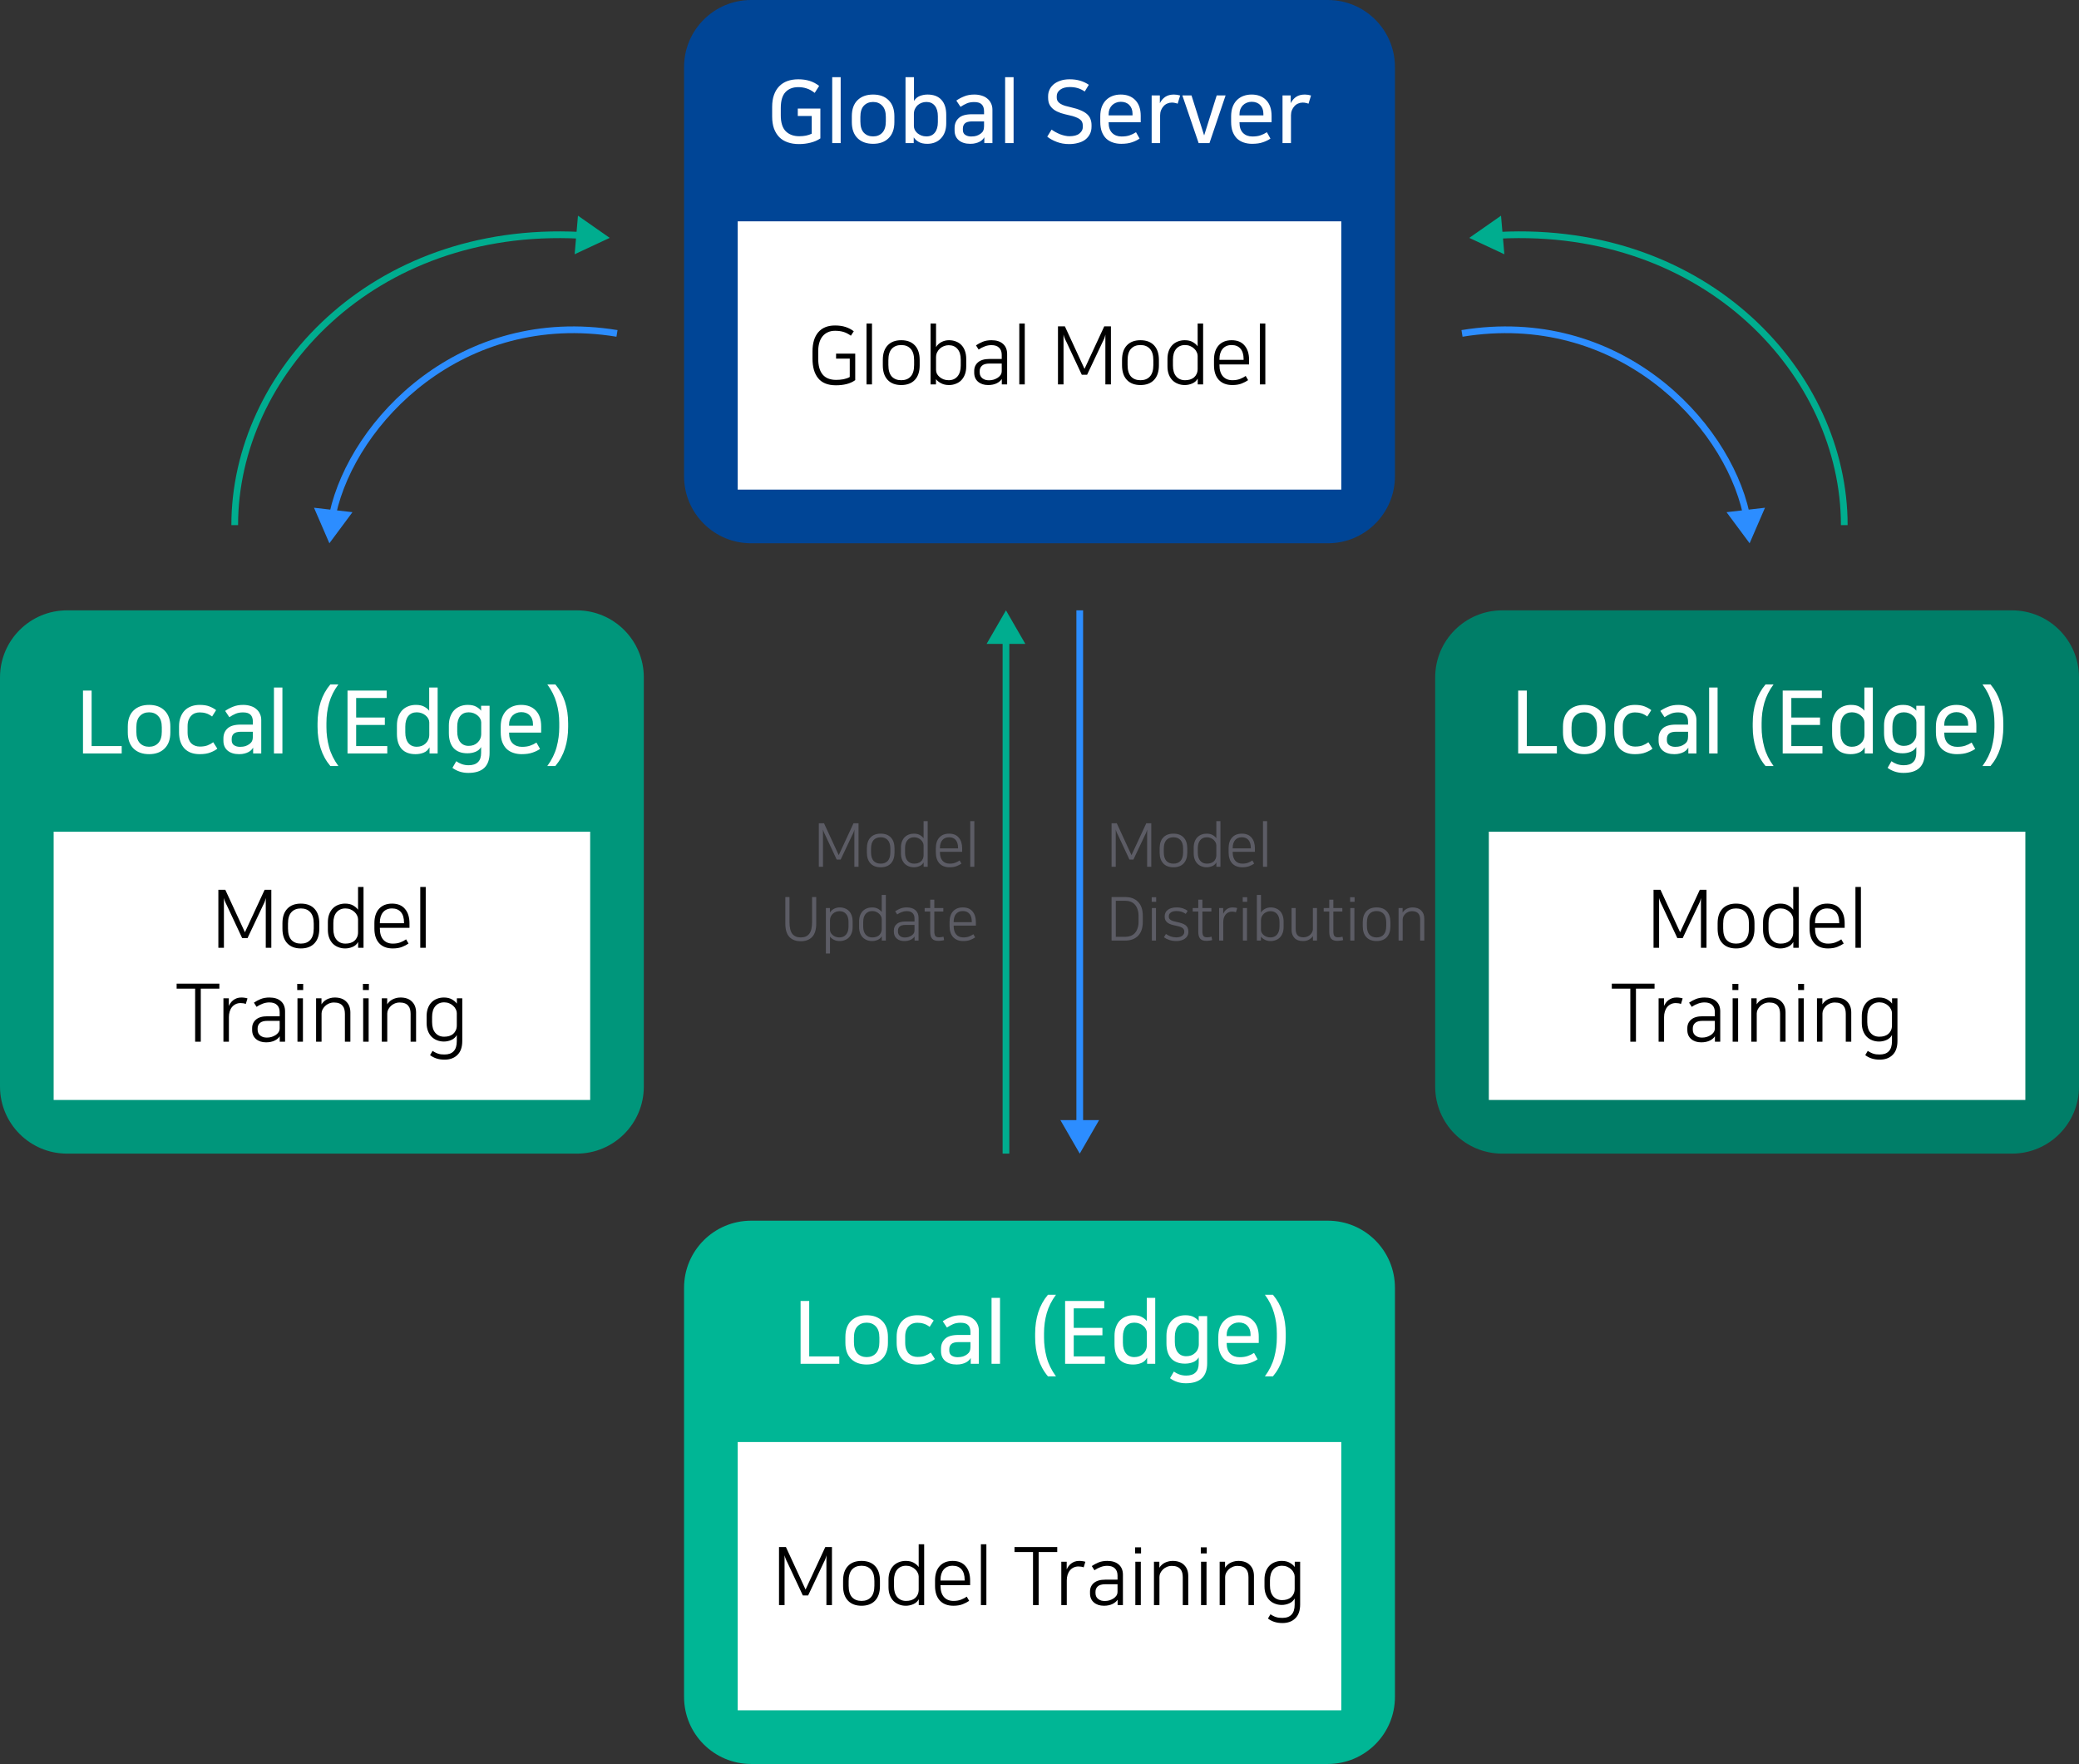 <svg width="310" height="263" viewBox="0 0 310 263" fill="none" xmlns="http://www.w3.org/2000/svg">
<rect x="0" y="0" width="310" height="263" fill="#333333" stroke="none"/>
<path d="M102 192C102 186.477 106.477 182 112 182H198C203.523 182 208 186.477 208 192V253C208 258.523 203.523 263 198 263H112C106.477 263 102 258.523 102 253V192Z" fill="#00B695"/>
<rect x="110" y="215" width="90" height="40" fill="white"/>
<path d="M117.418 232.976C117.37 232.872 117.326 232.784 117.286 232.712C117.246 232.632 117.21 232.552 117.178 232.472C117.146 232.392 117.114 232.308 117.082 232.22C117.05 232.124 117.018 232.012 116.986 231.884V239.312H116.158V230.66H117.19L120.118 236.996L123.058 230.66H124.054V239.312H123.226V231.884C123.202 232.012 123.174 232.124 123.142 232.22C123.118 232.308 123.09 232.392 123.058 232.472C123.026 232.552 122.99 232.632 122.95 232.712C122.91 232.784 122.866 232.872 122.818 232.976L120.502 237.872H119.71L117.418 232.976ZM128.461 232.724C129.333 232.724 130.009 232.98 130.489 233.492C130.969 234.004 131.209 234.728 131.209 235.664V236.468C131.209 237.404 130.969 238.128 130.489 238.64C130.009 239.152 129.333 239.408 128.461 239.408C127.589 239.408 126.913 239.152 126.433 238.64C125.953 238.128 125.713 237.404 125.713 236.468V235.664C125.713 234.72 125.953 233.996 126.433 233.492C126.913 232.98 127.589 232.724 128.461 232.724ZM128.461 238.688C129.061 238.688 129.529 238.504 129.865 238.136C130.209 237.76 130.381 237.188 130.381 236.42V235.712C130.381 234.944 130.209 234.376 129.865 234.008C129.529 233.632 129.061 233.444 128.461 233.444C127.861 233.444 127.389 233.632 127.045 234.008C126.709 234.376 126.541 234.944 126.541 235.712V236.42C126.541 237.188 126.709 237.76 127.045 238.136C127.389 238.504 127.861 238.688 128.461 238.688ZM136.998 238.46H136.986C136.802 238.788 136.53 239.028 136.17 239.18C135.81 239.332 135.442 239.408 135.066 239.408C134.69 239.408 134.346 239.344 134.034 239.216C133.722 239.096 133.45 238.92 133.218 238.688C132.986 238.448 132.806 238.156 132.678 237.812C132.55 237.468 132.486 237.076 132.486 236.636V235.496C132.486 235.056 132.55 234.664 132.678 234.32C132.806 233.976 132.982 233.688 133.206 233.456C133.438 233.216 133.71 233.036 134.022 232.916C134.342 232.788 134.686 232.724 135.054 232.724C135.534 232.724 135.934 232.816 136.254 233C136.574 233.184 136.818 233.396 136.986 233.636V230.24H137.802V239.312H136.998V238.46ZM133.302 236.516C133.302 237.212 133.466 237.748 133.794 238.124C134.122 238.5 134.558 238.688 135.102 238.688C135.366 238.688 135.61 238.656 135.834 238.592C136.066 238.52 136.266 238.416 136.434 238.28C136.602 238.136 136.734 237.96 136.83 237.752C136.934 237.536 136.986 237.284 136.986 236.996V235.052C136.986 234.86 136.938 234.672 136.842 234.488C136.754 234.296 136.626 234.124 136.458 233.972C136.29 233.812 136.09 233.684 135.858 233.588C135.626 233.492 135.374 233.444 135.102 233.444C134.55 233.444 134.11 233.636 133.782 234.02C133.462 234.396 133.302 234.928 133.302 235.616V236.516ZM143.84 235.652V235.544C143.84 234.864 143.684 234.344 143.372 233.984C143.06 233.624 142.62 233.444 142.052 233.444C141.476 233.444 141.028 233.636 140.708 234.02C140.396 234.396 140.24 234.904 140.24 235.544V235.652H143.84ZM144.512 238.676C144.256 238.86 143.936 239.028 143.552 239.18C143.168 239.332 142.704 239.408 142.16 239.408C141.296 239.408 140.624 239.152 140.144 238.64C139.664 238.12 139.424 237.388 139.424 236.444V235.64C139.424 234.72 139.656 234.004 140.12 233.492C140.592 232.98 141.236 232.724 142.052 232.724C142.9 232.724 143.544 232.988 143.984 233.516C144.432 234.036 144.656 234.752 144.656 235.664V236.336H140.24V236.444C140.24 237.164 140.412 237.72 140.756 238.112C141.1 238.496 141.572 238.688 142.172 238.688C142.604 238.688 142.984 238.624 143.312 238.496C143.64 238.368 143.92 238.22 144.152 238.052L144.512 238.676ZM146.263 230.24H147.079V239.312H146.263V230.24ZM157.645 230.66V231.404H154.873V239.312H154.033V231.404H151.273V230.66H157.645ZM161.587 233.684C161.363 233.596 161.103 233.552 160.807 233.552C160.543 233.552 160.303 233.604 160.087 233.708C159.871 233.812 159.687 233.956 159.535 234.14C159.383 234.324 159.267 234.544 159.187 234.8C159.107 235.056 159.067 235.336 159.067 235.64V239.312H158.251V232.844H159.055V233.984C159.127 233.832 159.215 233.68 159.319 233.528C159.431 233.376 159.563 233.24 159.715 233.12C159.875 233 160.051 232.904 160.243 232.832C160.443 232.76 160.667 232.724 160.915 232.724C161.099 232.724 161.263 232.736 161.407 232.76C161.559 232.776 161.703 232.808 161.839 232.856L161.587 233.684ZM164.608 239.408C163.992 239.408 163.492 239.244 163.108 238.916C162.724 238.588 162.532 238.136 162.532 237.56V237.296C162.532 236.768 162.724 236.34 163.108 236.012C163.492 235.684 164.06 235.52 164.812 235.52H166.636V234.92C166.636 234.448 166.504 234.088 166.24 233.84C165.984 233.584 165.604 233.456 165.1 233.456C164.748 233.456 164.412 233.52 164.092 233.648C163.772 233.768 163.472 233.924 163.192 234.116L162.796 233.492C163.1 233.284 163.436 233.104 163.804 232.952C164.18 232.8 164.616 232.724 165.112 232.724C165.84 232.724 166.408 232.904 166.816 233.264C167.232 233.624 167.44 234.132 167.44 234.788V239.312H166.648V238.52H166.636C166.572 238.624 166.476 238.732 166.348 238.844C166.228 238.948 166.084 239.044 165.916 239.132C165.548 239.316 165.112 239.408 164.608 239.408ZM166.636 236.204H164.824C164.304 236.204 163.928 236.308 163.696 236.516C163.464 236.724 163.348 236.996 163.348 237.332V237.524C163.348 237.732 163.388 237.912 163.468 238.064C163.548 238.208 163.652 238.328 163.78 238.424C163.916 238.52 164.064 238.592 164.224 238.64C164.392 238.68 164.56 238.7 164.728 238.7C164.984 238.7 165.216 238.668 165.424 238.604C165.632 238.54 165.832 238.448 166.024 238.328C166.2 238.216 166.344 238.08 166.456 237.92C166.576 237.752 166.636 237.544 166.636 237.296V236.204ZM169.291 232.844H170.107V239.312H169.291V232.844ZM169.255 230.696H170.143V231.608H169.255V230.696ZM174.851 232.724C175.595 232.724 176.167 232.928 176.567 233.336C176.975 233.736 177.179 234.276 177.179 234.956V239.312H176.363V235.16C176.363 234.928 176.339 234.712 176.291 234.512C176.243 234.304 176.155 234.124 176.027 233.972C175.907 233.812 175.739 233.688 175.523 233.6C175.315 233.512 175.051 233.468 174.731 233.468C174.459 233.468 174.207 233.52 173.975 233.624C173.751 233.72 173.559 233.848 173.399 234.008C173.239 234.168 173.111 234.344 173.015 234.536C172.927 234.728 172.883 234.92 172.883 235.112V239.312H172.067V232.844H172.871V233.744C172.943 233.624 173.039 233.504 173.159 233.384C173.279 233.256 173.423 233.144 173.591 233.048C173.759 232.952 173.947 232.876 174.155 232.82C174.363 232.756 174.595 232.724 174.851 232.724ZM179.088 232.844H179.904V239.312H179.088V232.844ZM179.052 230.696H179.94V231.608H179.052V230.696ZM184.648 232.724C185.392 232.724 185.964 232.928 186.364 233.336C186.772 233.736 186.976 234.276 186.976 234.956V239.312H186.16V235.16C186.16 234.928 186.136 234.712 186.088 234.512C186.04 234.304 185.952 234.124 185.824 233.972C185.704 233.812 185.536 233.688 185.32 233.6C185.112 233.512 184.848 233.468 184.528 233.468C184.256 233.468 184.004 233.52 183.772 233.624C183.548 233.72 183.356 233.848 183.196 234.008C183.036 234.168 182.908 234.344 182.812 234.536C182.724 234.728 182.68 234.92 182.68 235.112V239.312H181.864V232.844H182.668V233.744C182.74 233.624 182.836 233.504 182.956 233.384C183.076 233.256 183.22 233.144 183.388 233.048C183.556 232.952 183.744 232.876 183.952 232.82C184.16 232.756 184.392 232.724 184.648 232.724ZM193.049 238.34H193.037C192.853 238.668 192.581 238.908 192.221 239.06C191.869 239.212 191.505 239.288 191.129 239.288C190.753 239.288 190.409 239.224 190.097 239.096C189.785 238.976 189.513 238.8 189.281 238.568C189.049 238.328 188.869 238.036 188.741 237.692C188.613 237.348 188.549 236.956 188.549 236.516V235.496C188.549 235.056 188.613 234.664 188.741 234.32C188.869 233.976 189.045 233.688 189.269 233.456C189.501 233.216 189.773 233.036 190.085 232.916C190.405 232.788 190.749 232.724 191.117 232.724C191.597 232.724 191.997 232.816 192.317 233C192.645 233.184 192.893 233.396 193.061 233.636V232.844H193.865V239.204C193.865 240.124 193.625 240.816 193.145 241.28C192.673 241.752 192.033 241.988 191.225 241.988C190.769 241.988 190.361 241.928 190.001 241.808C189.649 241.688 189.337 241.524 189.065 241.316L189.437 240.68C189.589 240.784 189.733 240.868 189.869 240.932C190.005 241.004 190.141 241.06 190.277 241.1C190.421 241.148 190.569 241.18 190.721 241.196C190.873 241.212 191.041 241.22 191.225 241.22C191.825 241.22 192.277 241.056 192.581 240.728C192.893 240.408 193.049 239.908 193.049 239.228V238.34ZM189.365 236.396C189.365 237.092 189.529 237.628 189.857 238.004C190.185 238.38 190.621 238.568 191.165 238.568C191.429 238.568 191.673 238.536 191.897 238.472C192.129 238.4 192.329 238.296 192.497 238.16C192.665 238.016 192.797 237.84 192.893 237.632C192.997 237.416 193.049 237.164 193.049 236.876V235.052C193.049 234.86 193.001 234.672 192.905 234.488C192.817 234.296 192.689 234.124 192.521 233.972C192.353 233.812 192.153 233.684 191.921 233.588C191.689 233.492 191.437 233.444 191.165 233.444C190.613 233.444 190.173 233.636 189.845 234.02C189.525 234.396 189.365 234.928 189.365 235.616V236.396Z" fill="black"/>
<path d="M120.662 193.965V202.233H125.147V203.338H119.375V193.965H120.662ZM129.228 196.097C130.207 196.097 130.978 196.379 131.542 196.942C132.114 197.505 132.4 198.303 132.4 199.334V200.205C132.4 201.236 132.114 202.034 131.542 202.597C130.978 203.16 130.207 203.442 129.228 203.442C128.248 203.442 127.473 203.16 126.901 202.597C126.337 202.034 126.056 201.236 126.056 200.205V199.334C126.056 198.294 126.337 197.497 126.901 196.942C127.473 196.379 128.248 196.097 129.228 196.097ZM129.228 202.337C129.791 202.337 130.246 202.155 130.593 201.791C130.948 201.418 131.126 200.855 131.126 200.101V199.438C131.126 198.684 130.948 198.125 130.593 197.761C130.246 197.388 129.791 197.202 129.228 197.202C128.664 197.202 128.205 197.388 127.85 197.761C127.503 198.125 127.33 198.684 127.33 199.438V200.101C127.33 200.855 127.503 201.418 127.85 201.791C128.205 202.155 128.664 202.337 129.228 202.337ZM136.766 196.097C137.356 196.097 137.837 196.171 138.209 196.318C138.591 196.465 138.929 196.652 139.223 196.877L138.625 197.826C138.296 197.583 137.988 197.423 137.702 197.345C137.425 197.258 137.113 197.215 136.766 197.215C136.532 197.215 136.307 197.254 136.09 197.332C135.874 197.41 135.683 197.536 135.518 197.709C135.354 197.874 135.219 198.086 135.115 198.346C135.02 198.606 134.972 198.918 134.972 199.282V200.179C134.972 200.56 135.02 200.89 135.115 201.167C135.219 201.436 135.354 201.657 135.518 201.83C135.692 201.995 135.887 202.116 136.103 202.194C136.329 202.272 136.558 202.311 136.792 202.311C137.26 202.311 137.646 202.25 137.949 202.129C138.261 202.008 138.543 201.852 138.794 201.661L139.405 202.623C139.154 202.831 138.816 203.017 138.391 203.182C137.967 203.355 137.429 203.442 136.779 203.442C135.791 203.442 135.029 203.156 134.491 202.584C133.963 202.012 133.698 201.215 133.698 200.192V199.295C133.698 198.784 133.772 198.333 133.919 197.943C134.067 197.544 134.27 197.211 134.53 196.942C134.799 196.665 135.12 196.457 135.492 196.318C135.874 196.171 136.298 196.097 136.766 196.097ZM142.653 203.442C141.933 203.442 141.361 203.264 140.937 202.909C140.521 202.554 140.313 202.064 140.313 201.44V201.089C140.313 200.482 140.516 199.988 140.924 199.607C141.331 199.226 141.99 199.035 142.9 199.035H144.707V198.619C144.707 198.142 144.59 197.791 144.356 197.566C144.13 197.332 143.758 197.215 143.238 197.215C142.822 197.215 142.458 197.28 142.146 197.41C141.842 197.54 141.526 197.713 141.197 197.93L140.573 196.994C140.919 196.751 141.309 196.543 141.743 196.37C142.176 196.188 142.679 196.097 143.251 196.097C143.649 196.097 144.013 196.149 144.343 196.253C144.672 196.348 144.954 196.496 145.188 196.695C145.43 196.886 145.617 197.124 145.747 197.41C145.885 197.687 145.955 198.004 145.955 198.359V203.338H144.746V202.48H144.733C144.663 202.61 144.568 202.731 144.447 202.844C144.334 202.948 144.208 203.039 144.07 203.117C143.879 203.221 143.671 203.299 143.446 203.351C143.229 203.412 142.965 203.442 142.653 203.442ZM144.707 200.101H142.926C142.432 200.101 142.076 200.196 141.86 200.387C141.652 200.578 141.548 200.842 141.548 201.18V201.362C141.548 201.709 141.669 201.96 141.912 202.116C142.154 202.272 142.445 202.35 142.783 202.35C143.095 202.35 143.363 202.315 143.589 202.246C143.823 202.168 144.035 202.055 144.226 201.908C144.399 201.778 144.52 201.631 144.59 201.466C144.668 201.293 144.707 201.072 144.707 200.803V200.101ZM149.11 193.51V203.338H147.849V193.51H149.11ZM155.675 199.438C155.675 200.426 155.805 201.405 156.065 202.376C156.325 203.347 156.788 204.291 157.456 205.21H156.26C155.61 204.439 155.129 203.563 154.817 202.584C154.505 201.605 154.349 200.534 154.349 199.373V198.853C154.349 197.692 154.505 196.626 154.817 195.655C155.129 194.684 155.61 193.813 156.26 193.042H157.456C156.814 193.909 156.355 194.823 156.078 195.785C155.809 196.738 155.675 197.739 155.675 198.788V199.438ZM164.656 193.965V195.07H160.106V197.982H164.383V199.087H160.106V202.233H164.747V203.338H158.819V193.965H164.656ZM171.022 202.454C170.823 202.818 170.537 203.074 170.164 203.221C169.8 203.368 169.397 203.442 168.955 203.442C168.054 203.442 167.365 203.182 166.888 202.662C166.42 202.133 166.186 201.384 166.186 200.413V199.152C166.186 198.675 166.255 198.246 166.394 197.865C166.533 197.484 166.723 197.163 166.966 196.903C167.217 196.643 167.516 196.444 167.863 196.305C168.21 196.166 168.591 196.097 169.007 196.097C169.553 196.097 169.982 196.192 170.294 196.383C170.615 196.565 170.849 196.76 170.996 196.968V193.51H172.257V203.338H171.048V202.454H171.022ZM171.009 198.71C171.009 198.528 170.961 198.346 170.866 198.164C170.779 197.982 170.649 197.822 170.476 197.683C170.311 197.536 170.112 197.419 169.878 197.332C169.653 197.245 169.406 197.202 169.137 197.202C168.6 197.202 168.179 197.388 167.876 197.761C167.581 198.134 167.434 198.658 167.434 199.334V200.205C167.434 200.881 167.586 201.405 167.889 201.778C168.192 202.151 168.608 202.337 169.137 202.337C169.397 202.337 169.64 202.298 169.865 202.22C170.09 202.133 170.285 202.012 170.45 201.856C170.623 201.7 170.758 201.514 170.853 201.297C170.957 201.072 171.009 200.82 171.009 200.543V198.71ZM180.001 203.247C180.001 205.24 178.944 206.237 176.829 206.237C176.344 206.237 175.902 206.168 175.503 206.029C175.104 205.89 174.758 205.708 174.463 205.483L175.035 204.495C175.269 204.668 175.542 204.811 175.854 204.924C176.175 205.037 176.513 205.093 176.868 205.093C177.483 205.093 177.947 204.941 178.259 204.638C178.58 204.343 178.74 203.88 178.74 203.247V202.376C178.541 202.714 178.259 202.952 177.895 203.091C177.531 203.238 177.132 203.312 176.699 203.312C175.798 203.312 175.109 203.052 174.632 202.532C174.164 202.003 173.93 201.254 173.93 200.283V199.152C173.93 198.675 173.999 198.246 174.138 197.865C174.277 197.484 174.467 197.163 174.71 196.903C174.961 196.643 175.26 196.444 175.607 196.305C175.954 196.166 176.335 196.097 176.751 196.097C177.297 196.097 177.726 196.192 178.038 196.383C178.359 196.565 178.593 196.76 178.74 196.968V196.227H180.001V203.247ZM178.753 198.71C178.753 198.528 178.705 198.346 178.61 198.164C178.523 197.982 178.393 197.822 178.22 197.683C178.055 197.536 177.856 197.419 177.622 197.332C177.397 197.245 177.15 197.202 176.881 197.202C176.344 197.202 175.923 197.388 175.62 197.761C175.325 198.134 175.178 198.658 175.178 199.334V200.075C175.178 200.751 175.33 201.275 175.633 201.648C175.936 202.021 176.352 202.207 176.881 202.207C177.141 202.207 177.384 202.168 177.609 202.09C177.834 202.003 178.029 201.882 178.194 201.726C178.367 201.57 178.502 201.384 178.597 201.167C178.701 200.942 178.753 200.69 178.753 200.413V198.71ZM184.716 197.176C184.456 197.176 184.214 197.224 183.988 197.319C183.772 197.406 183.581 197.531 183.416 197.696C183.26 197.852 183.135 198.047 183.039 198.281C182.953 198.506 182.909 198.753 182.909 199.022V199.204H186.471V198.97C186.471 198.424 186.315 197.991 186.003 197.67C185.691 197.341 185.262 197.176 184.716 197.176ZM187.524 202.662C187.212 202.879 186.84 203.061 186.406 203.208C185.973 203.364 185.431 203.442 184.781 203.442C184.339 203.442 183.928 203.377 183.546 203.247C183.174 203.126 182.844 202.935 182.558 202.675C182.281 202.406 182.06 202.064 181.895 201.648C181.739 201.232 181.661 200.738 181.661 200.166V199.36C181.661 198.823 181.735 198.35 181.882 197.943C182.038 197.536 182.251 197.198 182.519 196.929C182.797 196.652 183.122 196.444 183.494 196.305C183.867 196.166 184.274 196.097 184.716 196.097C185.626 196.097 186.35 196.374 186.887 196.929C187.425 197.484 187.693 198.268 187.693 199.282V200.231H182.909V200.283C182.909 200.959 183.087 201.475 183.442 201.83C183.798 202.177 184.261 202.35 184.833 202.35C185.301 202.35 185.7 202.294 186.029 202.181C186.367 202.068 186.688 201.912 186.991 201.713L187.524 202.662ZM190.391 198.788C190.391 197.739 190.252 196.738 189.975 195.785C189.706 194.823 189.251 193.909 188.61 193.042H189.806C190.456 193.813 190.937 194.684 191.249 195.655C191.561 196.626 191.717 197.692 191.717 198.853V199.373C191.717 200.534 191.561 201.605 191.249 202.584C190.937 203.563 190.456 204.439 189.806 205.21H188.61C189.277 204.291 189.741 203.347 190.001 202.376C190.261 201.405 190.391 200.426 190.391 199.438V198.788Z" fill="white"/>
<path d="M166.692 124.482C166.656 124.404 166.623 124.338 166.593 124.284C166.563 124.224 166.536 124.164 166.512 124.104C166.488 124.044 166.464 123.981 166.44 123.915C166.416 123.843 166.392 123.759 166.368 123.663V129.234H165.747V122.745H166.521L168.717 127.497L170.922 122.745H171.669V129.234H171.048V123.663C171.03 123.759 171.009 123.843 170.985 123.915C170.967 123.981 170.946 124.044 170.922 124.104C170.898 124.164 170.871 124.224 170.841 124.284C170.811 124.338 170.778 124.404 170.742 124.482L169.005 128.154H168.411L166.692 124.482ZM174.974 124.293C175.628 124.293 176.135 124.485 176.495 124.869C176.855 125.253 177.035 125.796 177.035 126.498V127.101C177.035 127.803 176.855 128.346 176.495 128.73C176.135 129.114 175.628 129.306 174.974 129.306C174.32 129.306 173.813 129.114 173.453 128.73C173.093 128.346 172.913 127.803 172.913 127.101V126.498C172.913 125.79 173.093 125.247 173.453 124.869C173.813 124.485 174.32 124.293 174.974 124.293ZM174.974 128.766C175.424 128.766 175.775 128.628 176.027 128.352C176.285 128.07 176.414 127.641 176.414 127.065V126.534C176.414 125.958 176.285 125.532 176.027 125.256C175.775 124.974 175.424 124.833 174.974 124.833C174.524 124.833 174.17 124.974 173.912 125.256C173.66 125.532 173.534 125.958 173.534 126.534V127.065C173.534 127.641 173.66 128.07 173.912 128.352C174.17 128.628 174.524 128.766 174.974 128.766ZM181.377 128.595H181.368C181.23 128.841 181.026 129.021 180.756 129.135C180.486 129.249 180.21 129.306 179.928 129.306C179.646 129.306 179.388 129.258 179.154 129.162C178.92 129.072 178.716 128.94 178.542 128.766C178.368 128.586 178.233 128.367 178.137 128.109C178.041 127.851 177.993 127.557 177.993 127.227V126.372C177.993 126.042 178.041 125.748 178.137 125.49C178.233 125.232 178.365 125.016 178.533 124.842C178.707 124.662 178.911 124.527 179.145 124.437C179.385 124.341 179.643 124.293 179.919 124.293C180.279 124.293 180.579 124.362 180.819 124.5C181.059 124.638 181.242 124.797 181.368 124.977V122.43H181.98V129.234H181.377V128.595ZM178.605 127.137C178.605 127.659 178.728 128.061 178.974 128.343C179.22 128.625 179.547 128.766 179.955 128.766C180.153 128.766 180.336 128.742 180.504 128.694C180.678 128.64 180.828 128.562 180.954 128.46C181.08 128.352 181.179 128.22 181.251 128.064C181.329 127.902 181.368 127.713 181.368 127.497V126.039C181.368 125.895 181.332 125.754 181.26 125.616C181.194 125.472 181.098 125.343 180.972 125.229C180.846 125.109 180.696 125.013 180.522 124.941C180.348 124.869 180.159 124.833 179.955 124.833C179.541 124.833 179.211 124.977 178.965 125.265C178.725 125.547 178.605 125.946 178.605 126.462V127.137ZM186.508 126.489V126.408C186.508 125.898 186.391 125.508 186.157 125.238C185.923 124.968 185.593 124.833 185.167 124.833C184.735 124.833 184.399 124.977 184.159 125.265C183.925 125.547 183.808 125.928 183.808 126.408V126.489H186.508ZM187.012 128.757C186.82 128.895 186.58 129.021 186.292 129.135C186.004 129.249 185.656 129.306 185.248 129.306C184.6 129.306 184.096 129.114 183.736 128.73C183.376 128.34 183.196 127.791 183.196 127.083V126.48C183.196 125.79 183.37 125.253 183.718 124.869C184.072 124.485 184.555 124.293 185.167 124.293C185.803 124.293 186.286 124.491 186.616 124.887C186.952 125.277 187.12 125.814 187.12 126.498V127.002H183.808V127.083C183.808 127.623 183.937 128.04 184.195 128.334C184.453 128.622 184.807 128.766 185.257 128.766C185.581 128.766 185.866 128.718 186.112 128.622C186.358 128.526 186.568 128.415 186.742 128.289L187.012 128.757ZM188.325 122.43H188.937V129.234H188.325V122.43ZM167.772 133.745C168.594 133.745 169.236 133.985 169.698 134.465C170.166 134.939 170.4 135.626 170.4 136.526V137.453C170.4 138.353 170.166 139.043 169.698 139.523C169.236 139.997 168.594 140.234 167.772 140.234H165.747V133.745H167.772ZM166.377 139.676H167.781C168.069 139.676 168.336 139.631 168.582 139.541C168.828 139.451 169.038 139.313 169.212 139.127C169.386 138.935 169.521 138.698 169.617 138.416C169.719 138.134 169.77 137.798 169.77 137.408V136.571C169.77 136.187 169.719 135.854 169.617 135.572C169.521 135.284 169.386 135.047 169.212 134.861C169.038 134.669 168.828 134.528 168.582 134.438C168.336 134.348 168.069 134.303 167.781 134.303H166.377V139.676ZM171.759 135.383H172.371V140.234H171.759V135.383ZM171.732 133.772H172.398V134.456H171.732V133.772ZM175.38 139.757C175.776 139.757 176.076 139.679 176.28 139.523C176.484 139.367 176.586 139.184 176.586 138.974V138.884C176.586 138.638 176.484 138.452 176.28 138.326C176.082 138.2 175.749 138.092 175.281 138.002C175.035 137.954 174.813 137.897 174.615 137.831C174.417 137.765 174.249 137.681 174.111 137.579C173.973 137.477 173.865 137.357 173.787 137.219C173.709 137.075 173.67 136.904 173.67 136.706V136.58C173.67 136.406 173.706 136.241 173.778 136.085C173.85 135.929 173.958 135.794 174.102 135.68C174.246 135.56 174.426 135.467 174.642 135.401C174.864 135.329 175.125 135.293 175.425 135.293C175.797 135.293 176.118 135.341 176.388 135.437C176.658 135.527 176.892 135.647 177.09 135.797L176.811 136.256C176.607 136.118 176.4 136.013 176.19 135.941C175.98 135.869 175.719 135.833 175.407 135.833C175.041 135.833 174.762 135.908 174.57 136.058C174.378 136.202 174.282 136.379 174.282 136.589V136.688C174.282 136.898 174.387 137.063 174.597 137.183C174.813 137.303 175.113 137.399 175.497 137.471C176.097 137.585 176.529 137.747 176.793 137.957C177.063 138.167 177.198 138.467 177.198 138.857V138.992C177.198 139.184 177.153 139.361 177.063 139.523C176.973 139.685 176.847 139.826 176.685 139.946C176.529 140.06 176.343 140.147 176.127 140.207C175.911 140.273 175.674 140.306 175.416 140.306C175.02 140.306 174.666 140.252 174.354 140.144C174.048 140.042 173.781 139.907 173.553 139.739L173.85 139.253C174.072 139.403 174.309 139.526 174.561 139.622C174.819 139.712 175.092 139.757 175.38 139.757ZM178.675 135.905H177.847V135.383H178.675V134.132H179.287V135.383H180.628V135.905H179.287V138.857C179.287 139.187 179.338 139.418 179.44 139.55C179.548 139.682 179.725 139.748 179.971 139.748C180.211 139.748 180.439 139.718 180.655 139.658L180.745 140.162C180.649 140.198 180.52 140.225 180.358 140.243C180.202 140.267 180.058 140.279 179.926 140.279C179.716 140.279 179.53 140.255 179.368 140.207C179.212 140.159 179.083 140.081 178.981 139.973C178.879 139.865 178.801 139.724 178.747 139.55C178.699 139.37 178.675 139.148 178.675 138.884V135.905ZM184.288 136.013C184.12 135.947 183.925 135.914 183.703 135.914C183.505 135.914 183.325 135.953 183.163 136.031C183.001 136.109 182.863 136.217 182.749 136.355C182.635 136.493 182.548 136.658 182.488 136.85C182.428 137.042 182.398 137.252 182.398 137.48V140.234H181.786V135.383H182.389V136.238C182.443 136.124 182.509 136.01 182.587 135.896C182.671 135.782 182.77 135.68 182.884 135.59C183.004 135.5 183.136 135.428 183.28 135.374C183.43 135.32 183.598 135.293 183.784 135.293C183.922 135.293 184.045 135.302 184.153 135.32C184.267 135.332 184.375 135.356 184.477 135.392L184.288 136.013ZM185.329 135.383H185.941V140.234H185.329V135.383ZM185.302 133.772H185.968V134.456H185.302V133.772ZM188.014 139.658V140.234H187.411V133.43H188.023V136.067C188.167 135.821 188.368 135.632 188.626 135.5C188.884 135.362 189.166 135.293 189.472 135.293C189.76 135.293 190.021 135.341 190.255 135.437C190.495 135.527 190.699 135.662 190.867 135.842C191.035 136.016 191.164 136.232 191.254 136.49C191.35 136.748 191.398 137.042 191.398 137.372V138.227C191.398 138.557 191.35 138.851 191.254 139.109C191.158 139.367 191.023 139.586 190.849 139.766C190.681 139.94 190.477 140.072 190.237 140.162C190.003 140.258 189.748 140.306 189.472 140.306C189.13 140.306 188.836 140.24 188.59 140.108C188.344 139.982 188.155 139.832 188.023 139.658H188.014ZM190.786 137.462C190.786 136.94 190.663 136.541 190.417 136.265C190.177 135.989 189.85 135.851 189.436 135.851C189.268 135.851 189.1 135.881 188.932 135.941C188.764 136.001 188.611 136.091 188.473 136.211C188.341 136.325 188.233 136.466 188.149 136.634C188.065 136.796 188.023 136.985 188.023 137.201V138.623C188.023 138.767 188.056 138.908 188.122 139.046C188.194 139.178 188.293 139.298 188.419 139.406C188.545 139.514 188.692 139.601 188.86 139.667C189.034 139.733 189.226 139.766 189.436 139.766C189.85 139.766 190.177 139.625 190.417 139.343C190.663 139.055 190.786 138.653 190.786 138.137V137.462ZM194.279 140.306C193.727 140.306 193.307 140.153 193.019 139.847C192.731 139.541 192.587 139.136 192.587 138.632V135.383H193.199V138.479C193.199 138.653 193.214 138.818 193.244 138.974C193.28 139.124 193.34 139.259 193.424 139.379C193.508 139.493 193.625 139.583 193.775 139.649C193.931 139.715 194.129 139.748 194.369 139.748C194.573 139.748 194.759 139.712 194.927 139.64C195.101 139.568 195.248 139.475 195.368 139.361C195.494 139.241 195.59 139.109 195.656 138.965C195.728 138.821 195.764 138.677 195.764 138.533V135.383H196.376V140.234H195.773V139.559C195.659 139.745 195.476 139.916 195.224 140.072C194.978 140.228 194.663 140.306 194.279 140.306ZM198.204 135.905H197.376V135.383H198.204V134.132H198.816V135.383H200.157V135.905H198.816V138.857C198.816 139.187 198.867 139.418 198.969 139.55C199.077 139.682 199.254 139.748 199.5 139.748C199.74 139.748 199.968 139.718 200.184 139.658L200.274 140.162C200.178 140.198 200.049 140.225 199.887 140.243C199.731 140.267 199.587 140.279 199.455 140.279C199.245 140.279 199.059 140.255 198.897 140.207C198.741 140.159 198.612 140.081 198.51 139.973C198.408 139.865 198.33 139.724 198.276 139.55C198.228 139.37 198.204 139.148 198.204 138.884V135.905ZM201.343 135.383H201.955V140.234H201.343V135.383ZM201.316 133.772H201.982V134.456H201.316V133.772ZM205.261 135.293C205.915 135.293 206.422 135.485 206.782 135.869C207.142 136.253 207.322 136.796 207.322 137.498V138.101C207.322 138.803 207.142 139.346 206.782 139.73C206.422 140.114 205.915 140.306 205.261 140.306C204.607 140.306 204.1 140.114 203.74 139.73C203.38 139.346 203.2 138.803 203.2 138.101V137.498C203.2 136.79 203.38 136.247 203.74 135.869C204.1 135.485 204.607 135.293 205.261 135.293ZM205.261 139.766C205.711 139.766 206.062 139.628 206.314 139.352C206.572 139.07 206.701 138.641 206.701 138.065V137.534C206.701 136.958 206.572 136.532 206.314 136.256C206.062 135.974 205.711 135.833 205.261 135.833C204.811 135.833 204.457 135.974 204.199 136.256C203.947 136.532 203.821 136.958 203.821 137.534V138.065C203.821 138.641 203.947 139.07 204.199 139.352C204.457 139.628 204.811 139.766 205.261 139.766ZM210.628 135.293C211.186 135.293 211.615 135.446 211.915 135.752C212.221 136.052 212.374 136.457 212.374 136.967V140.234H211.762V137.12C211.762 136.946 211.744 136.784 211.708 136.634C211.672 136.478 211.606 136.343 211.51 136.229C211.42 136.109 211.294 136.016 211.132 135.95C210.976 135.884 210.778 135.851 210.538 135.851C210.334 135.851 210.145 135.89 209.971 135.968C209.803 136.04 209.659 136.136 209.539 136.256C209.419 136.376 209.323 136.508 209.251 136.652C209.185 136.796 209.152 136.94 209.152 137.084V140.234H208.54V135.383H209.143V136.058C209.197 135.968 209.269 135.878 209.359 135.788C209.449 135.692 209.557 135.608 209.683 135.536C209.809 135.464 209.95 135.407 210.106 135.365C210.262 135.317 210.436 135.293 210.628 135.293Z" fill="#5C5C65"/>
<path d="M123.039 124.482C123.003 124.404 122.97 124.338 122.94 124.284C122.91 124.224 122.883 124.164 122.859 124.104C122.835 124.044 122.811 123.981 122.787 123.915C122.763 123.843 122.739 123.759 122.715 123.663V129.234H122.094V122.745H122.868L125.064 127.497L127.269 122.745H128.016V129.234H127.395V123.663C127.377 123.759 127.356 123.843 127.332 123.915C127.314 123.981 127.293 124.044 127.269 124.104C127.245 124.164 127.218 124.224 127.188 124.284C127.158 124.338 127.125 124.404 127.089 124.482L125.352 128.154H124.758L123.039 124.482ZM131.321 124.293C131.975 124.293 132.482 124.485 132.842 124.869C133.202 125.253 133.382 125.796 133.382 126.498V127.101C133.382 127.803 133.202 128.346 132.842 128.73C132.482 129.114 131.975 129.306 131.321 129.306C130.667 129.306 130.16 129.114 129.8 128.73C129.44 128.346 129.26 127.803 129.26 127.101V126.498C129.26 125.79 129.44 125.247 129.8 124.869C130.16 124.485 130.667 124.293 131.321 124.293ZM131.321 128.766C131.771 128.766 132.122 128.628 132.374 128.352C132.632 128.07 132.761 127.641 132.761 127.065V126.534C132.761 125.958 132.632 125.532 132.374 125.256C132.122 124.974 131.771 124.833 131.321 124.833C130.871 124.833 130.517 124.974 130.259 125.256C130.007 125.532 129.881 125.958 129.881 126.534V127.065C129.881 127.641 130.007 128.07 130.259 128.352C130.517 128.628 130.871 128.766 131.321 128.766ZM137.724 128.595H137.715C137.577 128.841 137.373 129.021 137.103 129.135C136.833 129.249 136.557 129.306 136.275 129.306C135.993 129.306 135.735 129.258 135.501 129.162C135.267 129.072 135.063 128.94 134.889 128.766C134.715 128.586 134.58 128.367 134.484 128.109C134.388 127.851 134.34 127.557 134.34 127.227V126.372C134.34 126.042 134.388 125.748 134.484 125.49C134.58 125.232 134.712 125.016 134.88 124.842C135.054 124.662 135.258 124.527 135.492 124.437C135.732 124.341 135.99 124.293 136.266 124.293C136.626 124.293 136.926 124.362 137.166 124.5C137.406 124.638 137.589 124.797 137.715 124.977V122.43H138.327V129.234H137.724V128.595ZM134.952 127.137C134.952 127.659 135.075 128.061 135.321 128.343C135.567 128.625 135.894 128.766 136.302 128.766C136.5 128.766 136.683 128.742 136.851 128.694C137.025 128.64 137.175 128.562 137.301 128.46C137.427 128.352 137.526 128.22 137.598 128.064C137.676 127.902 137.715 127.713 137.715 127.497V126.039C137.715 125.895 137.679 125.754 137.607 125.616C137.541 125.472 137.445 125.343 137.319 125.229C137.193 125.109 137.043 125.013 136.869 124.941C136.695 124.869 136.506 124.833 136.302 124.833C135.888 124.833 135.558 124.977 135.312 125.265C135.072 125.547 134.952 125.946 134.952 126.462V127.137ZM142.855 126.489V126.408C142.855 125.898 142.738 125.508 142.504 125.238C142.27 124.968 141.94 124.833 141.514 124.833C141.082 124.833 140.746 124.977 140.506 125.265C140.272 125.547 140.155 125.928 140.155 126.408V126.489H142.855ZM143.359 128.757C143.167 128.895 142.927 129.021 142.639 129.135C142.351 129.249 142.003 129.306 141.595 129.306C140.947 129.306 140.443 129.114 140.083 128.73C139.723 128.34 139.543 127.791 139.543 127.083V126.48C139.543 125.79 139.717 125.253 140.065 124.869C140.419 124.485 140.902 124.293 141.514 124.293C142.15 124.293 142.633 124.491 142.963 124.887C143.299 125.277 143.467 125.814 143.467 126.498V127.002H140.155V127.083C140.155 127.623 140.284 128.04 140.542 128.334C140.8 128.622 141.154 128.766 141.604 128.766C141.928 128.766 142.213 128.718 142.459 128.622C142.705 128.526 142.915 128.415 143.089 128.289L143.359 128.757ZM144.672 122.43H145.284V129.234H144.672V122.43ZM119.405 139.766C119.969 139.766 120.389 139.586 120.665 139.226C120.947 138.866 121.088 138.281 121.088 137.471V133.745H121.709V137.705C121.709 138.605 121.505 139.268 121.097 139.694C120.695 140.12 120.131 140.333 119.405 140.333C118.673 140.333 118.106 140.12 117.704 139.694C117.302 139.268 117.101 138.605 117.101 137.705V133.745H117.722V137.471C117.722 138.281 117.86 138.866 118.136 139.226C118.418 139.586 118.841 139.766 119.405 139.766ZM123.76 139.658V142.16H123.148V135.383H123.751V136.067C123.895 135.821 124.096 135.632 124.354 135.5C124.618 135.362 124.903 135.293 125.209 135.293C125.497 135.293 125.758 135.341 125.992 135.437C126.232 135.527 126.436 135.662 126.604 135.842C126.772 136.016 126.901 136.232 126.991 136.49C127.087 136.748 127.135 137.042 127.135 137.372V138.227C127.135 138.557 127.087 138.851 126.991 139.109C126.895 139.367 126.76 139.586 126.586 139.766C126.418 139.94 126.214 140.072 125.974 140.162C125.74 140.258 125.485 140.306 125.209 140.306C124.867 140.306 124.573 140.24 124.327 140.108C124.087 139.982 123.901 139.832 123.769 139.658H123.76ZM126.523 137.462C126.523 136.94 126.4 136.541 126.154 136.265C125.914 135.989 125.587 135.851 125.173 135.851C125.005 135.851 124.837 135.881 124.669 135.941C124.501 136.001 124.348 136.091 124.21 136.211C124.078 136.325 123.97 136.466 123.886 136.634C123.802 136.796 123.76 136.985 123.76 137.201V138.623C123.76 138.767 123.793 138.908 123.859 139.046C123.931 139.178 124.03 139.298 124.156 139.406C124.282 139.514 124.429 139.601 124.597 139.667C124.771 139.733 124.963 139.766 125.173 139.766C125.587 139.766 125.914 139.625 126.154 139.343C126.4 139.055 126.523 138.653 126.523 138.137V137.462ZM131.484 139.595H131.475C131.337 139.841 131.133 140.021 130.863 140.135C130.593 140.249 130.317 140.306 130.035 140.306C129.753 140.306 129.495 140.258 129.261 140.162C129.027 140.072 128.823 139.94 128.649 139.766C128.475 139.586 128.34 139.367 128.244 139.109C128.148 138.851 128.1 138.557 128.1 138.227V137.372C128.1 137.042 128.148 136.748 128.244 136.49C128.34 136.232 128.472 136.016 128.64 135.842C128.814 135.662 129.018 135.527 129.252 135.437C129.492 135.341 129.75 135.293 130.026 135.293C130.386 135.293 130.686 135.362 130.926 135.5C131.166 135.638 131.349 135.797 131.475 135.977V133.43H132.087V140.234H131.484V139.595ZM128.712 138.137C128.712 138.659 128.835 139.061 129.081 139.343C129.327 139.625 129.654 139.766 130.062 139.766C130.26 139.766 130.443 139.742 130.611 139.694C130.785 139.64 130.935 139.562 131.061 139.46C131.187 139.352 131.286 139.22 131.358 139.064C131.436 138.902 131.475 138.713 131.475 138.497V137.039C131.475 136.895 131.439 136.754 131.367 136.616C131.301 136.472 131.205 136.343 131.079 136.229C130.953 136.109 130.803 136.013 130.629 135.941C130.455 135.869 130.266 135.833 130.062 135.833C129.648 135.833 129.318 135.977 129.072 136.265C128.832 136.547 128.712 136.946 128.712 137.462V138.137ZM134.842 140.306C134.38 140.306 134.005 140.183 133.717 139.937C133.429 139.691 133.285 139.352 133.285 138.92V138.722C133.285 138.326 133.429 138.005 133.717 137.759C134.005 137.513 134.431 137.39 134.995 137.39H136.363V136.94C136.363 136.586 136.264 136.316 136.066 136.13C135.874 135.938 135.589 135.842 135.211 135.842C134.947 135.842 134.695 135.89 134.455 135.986C134.215 136.076 133.99 136.193 133.78 136.337L133.483 135.869C133.711 135.713 133.963 135.578 134.239 135.464C134.521 135.35 134.848 135.293 135.22 135.293C135.766 135.293 136.192 135.428 136.498 135.698C136.81 135.968 136.966 136.349 136.966 136.841V140.234H136.372V139.64H136.363C136.315 139.718 136.243 139.799 136.147 139.883C136.057 139.961 135.949 140.033 135.823 140.099C135.547 140.237 135.22 140.306 134.842 140.306ZM136.363 137.903H135.004C134.614 137.903 134.332 137.981 134.158 138.137C133.984 138.293 133.897 138.497 133.897 138.749V138.893C133.897 139.049 133.927 139.184 133.987 139.298C134.047 139.406 134.125 139.496 134.221 139.568C134.323 139.64 134.434 139.694 134.554 139.73C134.68 139.76 134.806 139.775 134.932 139.775C135.124 139.775 135.298 139.751 135.454 139.703C135.61 139.655 135.76 139.586 135.904 139.496C136.036 139.412 136.144 139.31 136.228 139.19C136.318 139.064 136.363 138.908 136.363 138.722V137.903ZM138.704 135.905H137.876V135.383H138.704V134.132H139.316V135.383H140.657V135.905H139.316V138.857C139.316 139.187 139.367 139.418 139.469 139.55C139.577 139.682 139.754 139.748 140 139.748C140.24 139.748 140.468 139.718 140.684 139.658L140.774 140.162C140.678 140.198 140.549 140.225 140.387 140.243C140.231 140.267 140.087 140.279 139.955 140.279C139.745 140.279 139.559 140.255 139.397 140.207C139.241 140.159 139.112 140.081 139.01 139.973C138.908 139.865 138.83 139.724 138.776 139.55C138.728 139.37 138.704 139.148 138.704 138.884V135.905ZM144.903 137.489V137.408C144.903 136.898 144.786 136.508 144.552 136.238C144.318 135.968 143.988 135.833 143.562 135.833C143.13 135.833 142.794 135.977 142.554 136.265C142.32 136.547 142.203 136.928 142.203 137.408V137.489H144.903ZM145.407 139.757C145.215 139.895 144.975 140.021 144.687 140.135C144.399 140.249 144.051 140.306 143.643 140.306C142.995 140.306 142.491 140.114 142.131 139.73C141.771 139.34 141.591 138.791 141.591 138.083V137.48C141.591 136.79 141.765 136.253 142.113 135.869C142.467 135.485 142.95 135.293 143.562 135.293C144.198 135.293 144.681 135.491 145.011 135.887C145.347 136.277 145.515 136.814 145.515 137.498V138.002H142.203V138.083C142.203 138.623 142.332 139.04 142.59 139.334C142.848 139.622 143.202 139.766 143.652 139.766C143.976 139.766 144.261 139.718 144.507 139.622C144.753 139.526 144.963 139.415 145.137 139.289L145.407 139.757Z" fill="#5C5C65"/>
<path d="M214 101C214 95.477 218.477 91 224 91H300C305.523 91 310 95.477 310 101V162C310 167.523 305.523 172 300 172H224C218.477 172 214 167.523 214 162V101Z" fill="#007E68"/>
<rect x="222" y="124" width="80" height="40" fill="white"/>
<path d="M247.82 134.976C247.772 134.872 247.728 134.784 247.688 134.712C247.648 134.632 247.612 134.552 247.58 134.472C247.548 134.392 247.516 134.308 247.484 134.22C247.452 134.124 247.42 134.012 247.388 133.884V141.312H246.56V132.66H247.592L250.52 138.996L253.46 132.66H254.456V141.312H253.628V133.884C253.604 134.012 253.576 134.124 253.544 134.22C253.52 134.308 253.492 134.392 253.46 134.472C253.428 134.552 253.392 134.632 253.352 134.712C253.312 134.784 253.268 134.872 253.22 134.976L250.904 139.872H250.112L247.82 134.976ZM258.863 134.724C259.735 134.724 260.411 134.98 260.891 135.492C261.371 136.004 261.611 136.728 261.611 137.664V138.468C261.611 139.404 261.371 140.128 260.891 140.64C260.411 141.152 259.735 141.408 258.863 141.408C257.991 141.408 257.315 141.152 256.835 140.64C256.355 140.128 256.115 139.404 256.115 138.468V137.664C256.115 136.72 256.355 135.996 256.835 135.492C257.315 134.98 257.991 134.724 258.863 134.724ZM258.863 140.688C259.463 140.688 259.931 140.504 260.267 140.136C260.611 139.76 260.783 139.188 260.783 138.42V137.712C260.783 136.944 260.611 136.376 260.267 136.008C259.931 135.632 259.463 135.444 258.863 135.444C258.263 135.444 257.791 135.632 257.447 136.008C257.111 136.376 256.943 136.944 256.943 137.712V138.42C256.943 139.188 257.111 139.76 257.447 140.136C257.791 140.504 258.263 140.688 258.863 140.688ZM267.401 140.46H267.389C267.205 140.788 266.933 141.028 266.573 141.18C266.213 141.332 265.845 141.408 265.469 141.408C265.093 141.408 264.749 141.344 264.437 141.216C264.125 141.096 263.853 140.92 263.621 140.688C263.389 140.448 263.209 140.156 263.081 139.812C262.953 139.468 262.889 139.076 262.889 138.636V137.496C262.889 137.056 262.953 136.664 263.081 136.32C263.209 135.976 263.385 135.688 263.609 135.456C263.841 135.216 264.113 135.036 264.425 134.916C264.745 134.788 265.089 134.724 265.457 134.724C265.937 134.724 266.337 134.816 266.657 135C266.977 135.184 267.221 135.396 267.389 135.636V132.24H268.205V141.312H267.401V140.46ZM263.705 138.516C263.705 139.212 263.869 139.748 264.197 140.124C264.525 140.5 264.961 140.688 265.505 140.688C265.769 140.688 266.013 140.656 266.237 140.592C266.469 140.52 266.669 140.416 266.837 140.28C267.005 140.136 267.137 139.96 267.233 139.752C267.337 139.536 267.389 139.284 267.389 138.996V137.052C267.389 136.86 267.341 136.672 267.245 136.488C267.157 136.296 267.029 136.124 266.861 135.972C266.693 135.812 266.493 135.684 266.261 135.588C266.029 135.492 265.777 135.444 265.505 135.444C264.953 135.444 264.513 135.636 264.185 136.02C263.865 136.396 263.705 136.928 263.705 137.616V138.516ZM274.242 137.652V137.544C274.242 136.864 274.086 136.344 273.774 135.984C273.462 135.624 273.022 135.444 272.454 135.444C271.878 135.444 271.43 135.636 271.11 136.02C270.798 136.396 270.642 136.904 270.642 137.544V137.652H274.242ZM274.914 140.676C274.658 140.86 274.338 141.028 273.954 141.18C273.57 141.332 273.106 141.408 272.562 141.408C271.698 141.408 271.026 141.152 270.546 140.64C270.066 140.12 269.826 139.388 269.826 138.444V137.64C269.826 136.72 270.058 136.004 270.522 135.492C270.994 134.98 271.638 134.724 272.454 134.724C273.302 134.724 273.946 134.988 274.386 135.516C274.834 136.036 275.058 136.752 275.058 137.664V138.336H270.642V138.444C270.642 139.164 270.814 139.72 271.158 140.112C271.502 140.496 271.974 140.688 272.574 140.688C273.006 140.688 273.386 140.624 273.714 140.496C274.042 140.368 274.322 140.22 274.554 140.052L274.914 140.676ZM276.665 132.24H277.481V141.312H276.665V132.24ZM246.71 146.66V147.404H243.938V155.312H243.098V147.404H240.338V146.66H246.71ZM250.651 149.684C250.427 149.596 250.167 149.552 249.871 149.552C249.607 149.552 249.367 149.604 249.151 149.708C248.935 149.812 248.751 149.956 248.599 150.14C248.447 150.324 248.331 150.544 248.251 150.8C248.171 151.056 248.131 151.336 248.131 151.64V155.312H247.315V148.844H248.119V149.984C248.191 149.832 248.279 149.68 248.383 149.528C248.495 149.376 248.627 149.24 248.779 149.12C248.939 149 249.115 148.904 249.307 148.832C249.507 148.76 249.731 148.724 249.979 148.724C250.163 148.724 250.327 148.736 250.471 148.76C250.623 148.776 250.767 148.808 250.903 148.856L250.651 149.684ZM253.673 155.408C253.057 155.408 252.557 155.244 252.173 154.916C251.789 154.588 251.597 154.136 251.597 153.56V153.296C251.597 152.768 251.789 152.34 252.173 152.012C252.557 151.684 253.125 151.52 253.877 151.52H255.701V150.92C255.701 150.448 255.569 150.088 255.305 149.84C255.049 149.584 254.669 149.456 254.165 149.456C253.813 149.456 253.477 149.52 253.157 149.648C252.837 149.768 252.537 149.924 252.257 150.116L251.861 149.492C252.165 149.284 252.501 149.104 252.869 148.952C253.245 148.8 253.681 148.724 254.177 148.724C254.905 148.724 255.473 148.904 255.881 149.264C256.297 149.624 256.505 150.132 256.505 150.788V155.312H255.713V154.52H255.701C255.637 154.624 255.541 154.732 255.413 154.844C255.293 154.948 255.149 155.044 254.981 155.132C254.613 155.316 254.177 155.408 253.673 155.408ZM255.701 152.204H253.889C253.369 152.204 252.993 152.308 252.761 152.516C252.529 152.724 252.413 152.996 252.413 153.332V153.524C252.413 153.732 252.453 153.912 252.533 154.064C252.613 154.208 252.717 154.328 252.845 154.424C252.981 154.52 253.129 154.592 253.289 154.64C253.457 154.68 253.625 154.7 253.793 154.7C254.049 154.7 254.281 154.668 254.489 154.604C254.697 154.54 254.897 154.448 255.089 154.328C255.265 154.216 255.409 154.08 255.521 153.92C255.641 153.752 255.701 153.544 255.701 153.296V152.204ZM258.355 148.844H259.171V155.312H258.355V148.844ZM258.319 146.696H259.207V147.608H258.319V146.696ZM263.916 148.724C264.66 148.724 265.232 148.928 265.632 149.336C266.04 149.736 266.244 150.276 266.244 150.956V155.312H265.428V151.16C265.428 150.928 265.404 150.712 265.356 150.512C265.308 150.304 265.22 150.124 265.092 149.972C264.972 149.812 264.804 149.688 264.588 149.6C264.38 149.512 264.116 149.468 263.796 149.468C263.524 149.468 263.272 149.52 263.04 149.624C262.816 149.72 262.624 149.848 262.464 150.008C262.304 150.168 262.176 150.344 262.08 150.536C261.992 150.728 261.948 150.92 261.948 151.112V155.312H261.132V148.844H261.936V149.744C262.008 149.624 262.104 149.504 262.224 149.384C262.344 149.256 262.488 149.144 262.656 149.048C262.824 148.952 263.012 148.876 263.22 148.82C263.428 148.756 263.66 148.724 263.916 148.724ZM268.152 148.844H268.968V155.312H268.152V148.844ZM268.116 146.696H269.004V147.608H268.116V146.696ZM273.713 148.724C274.457 148.724 275.029 148.928 275.429 149.336C275.837 149.736 276.041 150.276 276.041 150.956V155.312H275.225V151.16C275.225 150.928 275.201 150.712 275.153 150.512C275.105 150.304 275.017 150.124 274.889 149.972C274.769 149.812 274.601 149.688 274.385 149.6C274.177 149.512 273.913 149.468 273.593 149.468C273.321 149.468 273.069 149.52 272.837 149.624C272.613 149.72 272.421 149.848 272.261 150.008C272.101 150.168 271.973 150.344 271.877 150.536C271.789 150.728 271.745 150.92 271.745 151.112V155.312H270.929V148.844H271.733V149.744C271.805 149.624 271.901 149.504 272.021 149.384C272.141 149.256 272.285 149.144 272.453 149.048C272.621 148.952 272.809 148.876 273.017 148.82C273.225 148.756 273.457 148.724 273.713 148.724ZM282.113 154.34H282.101C281.917 154.668 281.645 154.908 281.285 155.06C280.933 155.212 280.569 155.288 280.193 155.288C279.817 155.288 279.473 155.224 279.161 155.096C278.849 154.976 278.577 154.8 278.345 154.568C278.113 154.328 277.933 154.036 277.805 153.692C277.677 153.348 277.613 152.956 277.613 152.516V151.496C277.613 151.056 277.677 150.664 277.805 150.32C277.933 149.976 278.109 149.688 278.333 149.456C278.565 149.216 278.837 149.036 279.149 148.916C279.469 148.788 279.813 148.724 280.181 148.724C280.661 148.724 281.061 148.816 281.381 149C281.709 149.184 281.957 149.396 282.125 149.636V148.844H282.929V155.204C282.929 156.124 282.689 156.816 282.209 157.28C281.737 157.752 281.097 157.988 280.289 157.988C279.833 157.988 279.425 157.928 279.065 157.808C278.713 157.688 278.401 157.524 278.129 157.316L278.501 156.68C278.653 156.784 278.797 156.868 278.933 156.932C279.069 157.004 279.205 157.06 279.341 157.1C279.485 157.148 279.633 157.18 279.785 157.196C279.937 157.212 280.105 157.22 280.289 157.22C280.889 157.22 281.341 157.056 281.645 156.728C281.957 156.408 282.113 155.908 282.113 155.228V154.34ZM278.429 152.396C278.429 153.092 278.593 153.628 278.921 154.004C279.249 154.38 279.685 154.568 280.229 154.568C280.493 154.568 280.737 154.536 280.961 154.472C281.193 154.4 281.393 154.296 281.561 154.16C281.729 154.016 281.861 153.84 281.957 153.632C282.061 153.416 282.113 153.164 282.113 152.876V151.052C282.113 150.86 282.065 150.672 281.969 150.488C281.881 150.296 281.753 150.124 281.585 149.972C281.417 149.812 281.217 149.684 280.985 149.588C280.753 149.492 280.501 149.444 280.229 149.444C279.677 149.444 279.237 149.636 278.909 150.02C278.589 150.396 278.429 150.928 278.429 151.616V152.396Z" fill="black"/>
<path d="M227.662 102.965V111.233H232.147V112.338H226.375V102.965H227.662ZM236.228 105.097C237.207 105.097 237.978 105.379 238.542 105.942C239.114 106.505 239.4 107.303 239.4 108.334V109.205C239.4 110.236 239.114 111.034 238.542 111.597C237.978 112.16 237.207 112.442 236.228 112.442C235.248 112.442 234.473 112.16 233.901 111.597C233.337 111.034 233.056 110.236 233.056 109.205V108.334C233.056 107.294 233.337 106.497 233.901 105.942C234.473 105.379 235.248 105.097 236.228 105.097ZM236.228 111.337C236.791 111.337 237.246 111.155 237.593 110.791C237.948 110.418 238.126 109.855 238.126 109.101V108.438C238.126 107.684 237.948 107.125 237.593 106.761C237.246 106.388 236.791 106.202 236.228 106.202C235.664 106.202 235.205 106.388 234.85 106.761C234.503 107.125 234.33 107.684 234.33 108.438V109.101C234.33 109.855 234.503 110.418 234.85 110.791C235.205 111.155 235.664 111.337 236.228 111.337ZM243.766 105.097C244.356 105.097 244.837 105.171 245.209 105.318C245.591 105.465 245.929 105.652 246.223 105.877L245.625 106.826C245.296 106.583 244.988 106.423 244.702 106.345C244.425 106.258 244.113 106.215 243.766 106.215C243.532 106.215 243.307 106.254 243.09 106.332C242.874 106.41 242.683 106.536 242.518 106.709C242.354 106.874 242.219 107.086 242.115 107.346C242.02 107.606 241.972 107.918 241.972 108.282V109.179C241.972 109.56 242.02 109.89 242.115 110.167C242.219 110.436 242.354 110.657 242.518 110.83C242.692 110.995 242.887 111.116 243.103 111.194C243.329 111.272 243.558 111.311 243.792 111.311C244.26 111.311 244.646 111.25 244.949 111.129C245.261 111.008 245.543 110.852 245.794 110.661L246.405 111.623C246.154 111.831 245.816 112.017 245.391 112.182C244.967 112.355 244.429 112.442 243.779 112.442C242.791 112.442 242.029 112.156 241.491 111.584C240.963 111.012 240.698 110.215 240.698 109.192V108.295C240.698 107.784 240.772 107.333 240.919 106.943C241.067 106.544 241.27 106.211 241.53 105.942C241.799 105.665 242.12 105.457 242.492 105.318C242.874 105.171 243.298 105.097 243.766 105.097ZM249.653 112.442C248.933 112.442 248.361 112.264 247.937 111.909C247.521 111.554 247.313 111.064 247.313 110.44V110.089C247.313 109.482 247.516 108.988 247.924 108.607C248.331 108.226 248.99 108.035 249.9 108.035H251.707V107.619C251.707 107.142 251.59 106.791 251.356 106.566C251.13 106.332 250.758 106.215 250.238 106.215C249.822 106.215 249.458 106.28 249.146 106.41C248.842 106.54 248.526 106.713 248.197 106.93L247.573 105.994C247.919 105.751 248.309 105.543 248.743 105.37C249.176 105.188 249.679 105.097 250.251 105.097C250.649 105.097 251.013 105.149 251.343 105.253C251.672 105.348 251.954 105.496 252.188 105.695C252.43 105.886 252.617 106.124 252.747 106.41C252.885 106.687 252.955 107.004 252.955 107.359V112.338H251.746V111.48H251.733C251.663 111.61 251.568 111.731 251.447 111.844C251.334 111.948 251.208 112.039 251.07 112.117C250.879 112.221 250.671 112.299 250.446 112.351C250.229 112.412 249.965 112.442 249.653 112.442ZM251.707 109.101H249.926C249.432 109.101 249.076 109.196 248.86 109.387C248.652 109.578 248.548 109.842 248.548 110.18V110.362C248.548 110.709 248.669 110.96 248.912 111.116C249.154 111.272 249.445 111.35 249.783 111.35C250.095 111.35 250.363 111.315 250.589 111.246C250.823 111.168 251.035 111.055 251.226 110.908C251.399 110.778 251.52 110.631 251.59 110.466C251.668 110.293 251.707 110.072 251.707 109.803V109.101ZM256.11 102.51V112.338H254.849V102.51H256.11ZM262.675 108.438C262.675 109.426 262.805 110.405 263.065 111.376C263.325 112.347 263.788 113.291 264.456 114.21H263.26C262.61 113.439 262.129 112.563 261.817 111.584C261.505 110.605 261.349 109.534 261.349 108.373V107.853C261.349 106.692 261.505 105.626 261.817 104.655C262.129 103.684 262.61 102.813 263.26 102.042H264.456C263.814 102.909 263.355 103.823 263.078 104.785C262.809 105.738 262.675 106.739 262.675 107.788V108.438ZM271.656 102.965V104.07H267.106V106.982H271.383V108.087H267.106V111.233H271.747V112.338H265.819V102.965H271.656ZM278.022 111.454C277.823 111.818 277.537 112.074 277.164 112.221C276.8 112.368 276.397 112.442 275.955 112.442C275.054 112.442 274.365 112.182 273.888 111.662C273.42 111.133 273.186 110.384 273.186 109.413V108.152C273.186 107.675 273.255 107.246 273.394 106.865C273.533 106.484 273.723 106.163 273.966 105.903C274.217 105.643 274.516 105.444 274.863 105.305C275.21 105.166 275.591 105.097 276.007 105.097C276.553 105.097 276.982 105.192 277.294 105.383C277.615 105.565 277.849 105.76 277.996 105.968V102.51H279.257V112.338H278.048V111.454H278.022ZM278.009 107.71C278.009 107.528 277.961 107.346 277.866 107.164C277.779 106.982 277.649 106.822 277.476 106.683C277.311 106.536 277.112 106.419 276.878 106.332C276.653 106.245 276.406 106.202 276.137 106.202C275.6 106.202 275.179 106.388 274.876 106.761C274.581 107.134 274.434 107.658 274.434 108.334V109.205C274.434 109.881 274.586 110.405 274.889 110.778C275.192 111.151 275.608 111.337 276.137 111.337C276.397 111.337 276.64 111.298 276.865 111.22C277.09 111.133 277.285 111.012 277.45 110.856C277.623 110.7 277.758 110.514 277.853 110.297C277.957 110.072 278.009 109.82 278.009 109.543V107.71ZM287.001 112.247C287.001 114.24 285.944 115.237 283.829 115.237C283.344 115.237 282.902 115.168 282.503 115.029C282.104 114.89 281.758 114.708 281.463 114.483L282.035 113.495C282.269 113.668 282.542 113.811 282.854 113.924C283.175 114.037 283.513 114.093 283.868 114.093C284.483 114.093 284.947 113.941 285.259 113.638C285.58 113.343 285.74 112.88 285.74 112.247V111.376C285.541 111.714 285.259 111.952 284.895 112.091C284.531 112.238 284.132 112.312 283.699 112.312C282.798 112.312 282.109 112.052 281.632 111.532C281.164 111.003 280.93 110.254 280.93 109.283V108.152C280.93 107.675 280.999 107.246 281.138 106.865C281.277 106.484 281.467 106.163 281.71 105.903C281.961 105.643 282.26 105.444 282.607 105.305C282.954 105.166 283.335 105.097 283.751 105.097C284.297 105.097 284.726 105.192 285.038 105.383C285.359 105.565 285.593 105.76 285.74 105.968V105.227H287.001V112.247ZM285.753 107.71C285.753 107.528 285.705 107.346 285.61 107.164C285.523 106.982 285.393 106.822 285.22 106.683C285.055 106.536 284.856 106.419 284.622 106.332C284.397 106.245 284.15 106.202 283.881 106.202C283.344 106.202 282.923 106.388 282.62 106.761C282.325 107.134 282.178 107.658 282.178 108.334V109.075C282.178 109.751 282.33 110.275 282.633 110.648C282.936 111.021 283.352 111.207 283.881 111.207C284.141 111.207 284.384 111.168 284.609 111.09C284.834 111.003 285.029 110.882 285.194 110.726C285.367 110.57 285.502 110.384 285.597 110.167C285.701 109.942 285.753 109.69 285.753 109.413V107.71ZM291.716 106.176C291.456 106.176 291.214 106.224 290.988 106.319C290.772 106.406 290.581 106.531 290.416 106.696C290.26 106.852 290.135 107.047 290.039 107.281C289.953 107.506 289.909 107.753 289.909 108.022V108.204H293.471V107.97C293.471 107.424 293.315 106.991 293.003 106.67C292.691 106.341 292.262 106.176 291.716 106.176ZM294.524 111.662C294.212 111.879 293.84 112.061 293.406 112.208C292.973 112.364 292.431 112.442 291.781 112.442C291.339 112.442 290.928 112.377 290.546 112.247C290.174 112.126 289.844 111.935 289.558 111.675C289.281 111.406 289.06 111.064 288.895 110.648C288.739 110.232 288.661 109.738 288.661 109.166V108.36C288.661 107.823 288.735 107.35 288.882 106.943C289.038 106.536 289.251 106.198 289.519 105.929C289.797 105.652 290.122 105.444 290.494 105.305C290.867 105.166 291.274 105.097 291.716 105.097C292.626 105.097 293.35 105.374 293.887 105.929C294.425 106.484 294.693 107.268 294.693 108.282V109.231H289.909V109.283C289.909 109.959 290.087 110.475 290.442 110.83C290.798 111.177 291.261 111.35 291.833 111.35C292.301 111.35 292.7 111.294 293.029 111.181C293.367 111.068 293.688 110.912 293.991 110.713L294.524 111.662ZM297.391 107.788C297.391 106.739 297.252 105.738 296.975 104.785C296.706 103.823 296.251 102.909 295.61 102.042H296.806C297.456 102.813 297.937 103.684 298.249 104.655C298.561 105.626 298.717 106.692 298.717 107.853V108.373C298.717 109.534 298.561 110.605 298.249 111.584C297.937 112.563 297.456 113.439 296.806 114.21H295.61C296.277 113.291 296.741 112.347 297.001 111.376C297.261 110.405 297.391 109.426 297.391 108.438V107.788Z" fill="white"/>
<path d="M0 101C0 95.477 4.477 91 10 91H86C91.523 91 96 95.477 96 101V162C96 167.523 91.523 172 86 172H10C4.477 172 0 167.523 0 162V101Z" fill="#00967B"/>
<path d="M8 124H88V164H8V124Z" fill="white"/>
<path d="M33.821 134.976C33.773 134.872 33.728 134.784 33.688 134.712C33.648 134.632 33.612 134.552 33.581 134.472C33.548 134.392 33.517 134.308 33.484 134.22C33.453 134.124 33.42 134.012 33.389 133.884V141.312H32.56V132.66H33.593L36.52 138.996L39.461 132.66H40.456V141.312H39.629V133.884C39.605 134.012 39.577 134.124 39.544 134.22C39.52 134.308 39.492 134.392 39.461 134.472C39.428 134.552 39.392 134.632 39.352 134.712C39.312 134.784 39.269 134.872 39.221 134.976L36.904 139.872H36.112L33.821 134.976ZM44.863 134.724C45.735 134.724 46.411 134.98 46.891 135.492C47.371 136.004 47.611 136.728 47.611 137.664V138.468C47.611 139.404 47.371 140.128 46.891 140.64C46.411 141.152 45.735 141.408 44.863 141.408C43.991 141.408 43.315 141.152 42.835 140.64C42.355 140.128 42.115 139.404 42.115 138.468V137.664C42.115 136.72 42.355 135.996 42.835 135.492C43.315 134.98 43.991 134.724 44.863 134.724ZM44.863 140.688C45.463 140.688 45.931 140.504 46.267 140.136C46.611 139.76 46.783 139.188 46.783 138.42V137.712C46.783 136.944 46.611 136.376 46.267 136.008C45.931 135.632 45.463 135.444 44.863 135.444C44.263 135.444 43.791 135.632 43.447 136.008C43.111 136.376 42.943 136.944 42.943 137.712V138.42C42.943 139.188 43.111 139.76 43.447 140.136C43.791 140.504 44.263 140.688 44.863 140.688ZM53.401 140.46H53.389C53.205 140.788 52.933 141.028 52.573 141.18C52.213 141.332 51.845 141.408 51.469 141.408C51.093 141.408 50.749 141.344 50.437 141.216C50.125 141.096 49.853 140.92 49.621 140.688C49.389 140.448 49.209 140.156 49.081 139.812C48.953 139.468 48.889 139.076 48.889 138.636V137.496C48.889 137.056 48.953 136.664 49.081 136.32C49.209 135.976 49.385 135.688 49.609 135.456C49.841 135.216 50.113 135.036 50.425 134.916C50.745 134.788 51.089 134.724 51.457 134.724C51.937 134.724 52.337 134.816 52.657 135C52.977 135.184 53.221 135.396 53.389 135.636V132.24H54.205V141.312H53.401V140.46ZM49.705 138.516C49.705 139.212 49.869 139.748 50.197 140.124C50.525 140.5 50.961 140.688 51.505 140.688C51.769 140.688 52.013 140.656 52.237 140.592C52.469 140.52 52.669 140.416 52.837 140.28C53.005 140.136 53.137 139.96 53.233 139.752C53.337 139.536 53.389 139.284 53.389 138.996V137.052C53.389 136.86 53.341 136.672 53.245 136.488C53.157 136.296 53.029 136.124 52.861 135.972C52.693 135.812 52.493 135.684 52.261 135.588C52.029 135.492 51.777 135.444 51.505 135.444C50.953 135.444 50.513 135.636 50.185 136.02C49.865 136.396 49.705 136.928 49.705 137.616V138.516ZM60.242 137.652V137.544C60.242 136.864 60.086 136.344 59.774 135.984C59.462 135.624 59.022 135.444 58.454 135.444C57.878 135.444 57.43 135.636 57.11 136.02C56.798 136.396 56.642 136.904 56.642 137.544V137.652H60.242ZM60.914 140.676C60.658 140.86 60.338 141.028 59.954 141.18C59.57 141.332 59.106 141.408 58.562 141.408C57.698 141.408 57.026 141.152 56.546 140.64C56.066 140.12 55.826 139.388 55.826 138.444V137.64C55.826 136.72 56.058 136.004 56.522 135.492C56.994 134.98 57.638 134.724 58.454 134.724C59.302 134.724 59.946 134.988 60.386 135.516C60.834 136.036 61.058 136.752 61.058 137.664V138.336H56.642V138.444C56.642 139.164 56.814 139.72 57.158 140.112C57.502 140.496 57.974 140.688 58.574 140.688C59.006 140.688 59.386 140.624 59.714 140.496C60.042 140.368 60.322 140.22 60.554 140.052L60.914 140.676ZM62.665 132.24H63.481V141.312H62.665V132.24ZM32.71 146.66V147.404H29.938V155.312H29.098V147.404H26.338V146.66H32.71ZM36.651 149.684C36.428 149.596 36.167 149.552 35.871 149.552C35.608 149.552 35.367 149.604 35.151 149.708C34.935 149.812 34.752 149.956 34.599 150.14C34.447 150.324 34.331 150.544 34.252 150.8C34.172 151.056 34.132 151.336 34.132 151.64V155.312H33.316V148.844H34.12V149.984C34.191 149.832 34.279 149.68 34.383 149.528C34.495 149.376 34.627 149.24 34.779 149.12C34.94 149 35.115 148.904 35.307 148.832C35.508 148.76 35.731 148.724 35.98 148.724C36.163 148.724 36.328 148.736 36.471 148.76C36.623 148.776 36.767 148.808 36.904 148.856L36.651 149.684ZM39.673 155.408C39.057 155.408 38.557 155.244 38.173 154.916C37.789 154.588 37.597 154.136 37.597 153.56V153.296C37.597 152.768 37.789 152.34 38.173 152.012C38.557 151.684 39.125 151.52 39.877 151.52H41.701V150.92C41.701 150.448 41.569 150.088 41.305 149.84C41.049 149.584 40.669 149.456 40.165 149.456C39.813 149.456 39.477 149.52 39.157 149.648C38.837 149.768 38.537 149.924 38.257 150.116L37.861 149.492C38.165 149.284 38.501 149.104 38.869 148.952C39.245 148.8 39.681 148.724 40.177 148.724C40.905 148.724 41.473 148.904 41.881 149.264C42.297 149.624 42.505 150.132 42.505 150.788V155.312H41.713V154.52H41.701C41.637 154.624 41.541 154.732 41.413 154.844C41.293 154.948 41.149 155.044 40.981 155.132C40.613 155.316 40.177 155.408 39.673 155.408ZM41.701 152.204H39.889C39.369 152.204 38.993 152.308 38.761 152.516C38.529 152.724 38.413 152.996 38.413 153.332V153.524C38.413 153.732 38.453 153.912 38.533 154.064C38.613 154.208 38.717 154.328 38.845 154.424C38.981 154.52 39.129 154.592 39.289 154.64C39.457 154.68 39.625 154.7 39.793 154.7C40.049 154.7 40.281 154.668 40.489 154.604C40.697 154.54 40.897 154.448 41.089 154.328C41.265 154.216 41.409 154.08 41.521 153.92C41.641 153.752 41.701 153.544 41.701 153.296V152.204ZM44.355 148.844H45.171V155.312H44.355V148.844ZM44.319 146.696H45.207V147.608H44.319V146.696ZM49.916 148.724C50.66 148.724 51.232 148.928 51.632 149.336C52.04 149.736 52.244 150.276 52.244 150.956V155.312H51.428V151.16C51.428 150.928 51.404 150.712 51.356 150.512C51.308 150.304 51.22 150.124 51.092 149.972C50.972 149.812 50.804 149.688 50.588 149.6C50.38 149.512 50.116 149.468 49.796 149.468C49.524 149.468 49.272 149.52 49.04 149.624C48.816 149.72 48.624 149.848 48.464 150.008C48.304 150.168 48.176 150.344 48.08 150.536C47.992 150.728 47.948 150.92 47.948 151.112V155.312H47.132V148.844H47.936V149.744C48.008 149.624 48.104 149.504 48.224 149.384C48.344 149.256 48.488 149.144 48.656 149.048C48.824 148.952 49.012 148.876 49.22 148.82C49.428 148.756 49.66 148.724 49.916 148.724ZM54.152 148.844H54.968V155.312H54.152V148.844ZM54.116 146.696H55.004V147.608H54.116V146.696ZM59.713 148.724C60.457 148.724 61.029 148.928 61.429 149.336C61.837 149.736 62.041 150.276 62.041 150.956V155.312H61.225V151.16C61.225 150.928 61.201 150.712 61.153 150.512C61.105 150.304 61.017 150.124 60.889 149.972C60.769 149.812 60.601 149.688 60.385 149.6C60.177 149.512 59.913 149.468 59.593 149.468C59.321 149.468 59.069 149.52 58.837 149.624C58.613 149.72 58.421 149.848 58.261 150.008C58.101 150.168 57.973 150.344 57.877 150.536C57.789 150.728 57.745 150.92 57.745 151.112V155.312H56.929V148.844H57.733V149.744C57.805 149.624 57.901 149.504 58.021 149.384C58.141 149.256 58.285 149.144 58.453 149.048C58.621 148.952 58.809 148.876 59.017 148.82C59.225 148.756 59.457 148.724 59.713 148.724ZM68.113 154.34H68.101C67.917 154.668 67.645 154.908 67.285 155.06C66.933 155.212 66.569 155.288 66.193 155.288C65.817 155.288 65.473 155.224 65.161 155.096C64.849 154.976 64.577 154.8 64.345 154.568C64.113 154.328 63.933 154.036 63.805 153.692C63.677 153.348 63.613 152.956 63.613 152.516V151.496C63.613 151.056 63.677 150.664 63.805 150.32C63.933 149.976 64.109 149.688 64.333 149.456C64.565 149.216 64.837 149.036 65.149 148.916C65.469 148.788 65.813 148.724 66.181 148.724C66.661 148.724 67.061 148.816 67.381 149C67.709 149.184 67.957 149.396 68.125 149.636V148.844H68.929V155.204C68.929 156.124 68.689 156.816 68.209 157.28C67.737 157.752 67.097 157.988 66.289 157.988C65.833 157.988 65.425 157.928 65.065 157.808C64.713 157.688 64.401 157.524 64.129 157.316L64.501 156.68C64.653 156.784 64.797 156.868 64.933 156.932C65.069 157.004 65.205 157.06 65.341 157.1C65.485 157.148 65.633 157.18 65.785 157.196C65.937 157.212 66.105 157.22 66.289 157.22C66.889 157.22 67.341 157.056 67.645 156.728C67.957 156.408 68.113 155.908 68.113 155.228V154.34ZM64.429 152.396C64.429 153.092 64.593 153.628 64.921 154.004C65.249 154.38 65.685 154.568 66.229 154.568C66.493 154.568 66.737 154.536 66.961 154.472C67.193 154.4 67.393 154.296 67.561 154.16C67.729 154.016 67.861 153.84 67.957 153.632C68.061 153.416 68.113 153.164 68.113 152.876V151.052C68.113 150.86 68.065 150.672 67.969 150.488C67.881 150.296 67.753 150.124 67.585 149.972C67.417 149.812 67.217 149.684 66.985 149.588C66.753 149.492 66.501 149.444 66.229 149.444C65.677 149.444 65.237 149.636 64.909 150.02C64.589 150.396 64.429 150.928 64.429 151.616V152.396Z" fill="black"/>
<path d="M13.662 102.965V111.233H18.147V112.338H12.375V102.965H13.662ZM22.228 105.097C23.207 105.097 23.978 105.379 24.542 105.942C25.114 106.505 25.4 107.303 25.4 108.334V109.205C25.4 110.236 25.114 111.034 24.542 111.597C23.978 112.16 23.207 112.442 22.228 112.442C21.248 112.442 20.473 112.16 19.901 111.597C19.337 111.034 19.056 110.236 19.056 109.205V108.334C19.056 107.294 19.337 106.497 19.901 105.942C20.473 105.379 21.248 105.097 22.228 105.097ZM22.228 111.337C22.791 111.337 23.246 111.155 23.593 110.791C23.948 110.418 24.126 109.855 24.126 109.101V108.438C24.126 107.684 23.948 107.125 23.593 106.761C23.246 106.388 22.791 106.202 22.228 106.202C21.664 106.202 21.205 106.388 20.85 106.761C20.503 107.125 20.33 107.684 20.33 108.438V109.101C20.33 109.855 20.503 110.418 20.85 110.791C21.205 111.155 21.664 111.337 22.228 111.337ZM29.766 105.097C30.356 105.097 30.837 105.171 31.209 105.318C31.591 105.465 31.929 105.652 32.223 105.877L31.625 106.826C31.296 106.583 30.988 106.423 30.702 106.345C30.425 106.258 30.113 106.215 29.766 106.215C29.532 106.215 29.307 106.254 29.09 106.332C28.874 106.41 28.683 106.536 28.518 106.709C28.354 106.874 28.219 107.086 28.115 107.346C28.02 107.606 27.972 107.918 27.972 108.282V109.179C27.972 109.56 28.02 109.89 28.115 110.167C28.219 110.436 28.354 110.657 28.518 110.83C28.692 110.995 28.887 111.116 29.103 111.194C29.329 111.272 29.558 111.311 29.792 111.311C30.26 111.311 30.646 111.25 30.949 111.129C31.261 111.008 31.543 110.852 31.794 110.661L32.405 111.623C32.154 111.831 31.816 112.017 31.391 112.182C30.967 112.355 30.429 112.442 29.779 112.442C28.791 112.442 28.029 112.156 27.491 111.584C26.963 111.012 26.698 110.215 26.698 109.192V108.295C26.698 107.784 26.772 107.333 26.919 106.943C27.067 106.544 27.27 106.211 27.53 105.942C27.799 105.665 28.12 105.457 28.492 105.318C28.874 105.171 29.298 105.097 29.766 105.097ZM35.653 112.442C34.933 112.442 34.361 112.264 33.937 111.909C33.521 111.554 33.313 111.064 33.313 110.44V110.089C33.313 109.482 33.516 108.988 33.924 108.607C34.331 108.226 34.99 108.035 35.9 108.035H37.707V107.619C37.707 107.142 37.59 106.791 37.356 106.566C37.13 106.332 36.758 106.215 36.238 106.215C35.822 106.215 35.458 106.28 35.146 106.41C34.842 106.54 34.526 106.713 34.197 106.93L33.573 105.994C33.919 105.751 34.309 105.543 34.743 105.37C35.176 105.188 35.679 105.097 36.251 105.097C36.649 105.097 37.013 105.149 37.343 105.253C37.672 105.348 37.954 105.496 38.188 105.695C38.43 105.886 38.617 106.124 38.747 106.41C38.885 106.687 38.955 107.004 38.955 107.359V112.338H37.746V111.48H37.733C37.663 111.61 37.568 111.731 37.447 111.844C37.334 111.948 37.208 112.039 37.07 112.117C36.879 112.221 36.671 112.299 36.446 112.351C36.229 112.412 35.965 112.442 35.653 112.442ZM37.707 109.101H35.926C35.432 109.101 35.076 109.196 34.86 109.387C34.652 109.578 34.548 109.842 34.548 110.18V110.362C34.548 110.709 34.669 110.96 34.912 111.116C35.154 111.272 35.445 111.35 35.783 111.35C36.095 111.35 36.363 111.315 36.589 111.246C36.823 111.168 37.035 111.055 37.226 110.908C37.399 110.778 37.52 110.631 37.59 110.466C37.668 110.293 37.707 110.072 37.707 109.803V109.101ZM42.11 102.51V112.338H40.849V102.51H42.11ZM48.675 108.438C48.675 109.426 48.804 110.405 49.065 111.376C49.325 112.347 49.788 113.291 50.456 114.21H49.26C48.609 113.439 48.129 112.563 47.816 111.584C47.505 110.605 47.349 109.534 47.349 108.373V107.853C47.349 106.692 47.505 105.626 47.816 104.655C48.129 103.684 48.609 102.813 49.26 102.042H50.456C49.814 102.909 49.355 103.823 49.078 104.785C48.809 105.738 48.675 106.739 48.675 107.788V108.438ZM57.656 102.965V104.07H53.106V106.982H57.383V108.087H53.106V111.233H57.747V112.338H51.819V102.965H57.656ZM64.022 111.454C63.823 111.818 63.537 112.074 63.164 112.221C62.8 112.368 62.397 112.442 61.955 112.442C61.054 112.442 60.365 112.182 59.888 111.662C59.42 111.133 59.186 110.384 59.186 109.413V108.152C59.186 107.675 59.255 107.246 59.394 106.865C59.533 106.484 59.723 106.163 59.966 105.903C60.217 105.643 60.516 105.444 60.863 105.305C61.21 105.166 61.591 105.097 62.007 105.097C62.553 105.097 62.982 105.192 63.294 105.383C63.615 105.565 63.849 105.76 63.996 105.968V102.51H65.257V112.338H64.048V111.454H64.022ZM64.009 107.71C64.009 107.528 63.961 107.346 63.866 107.164C63.779 106.982 63.649 106.822 63.476 106.683C63.311 106.536 63.112 106.419 62.878 106.332C62.653 106.245 62.406 106.202 62.137 106.202C61.6 106.202 61.179 106.388 60.876 106.761C60.581 107.134 60.434 107.658 60.434 108.334V109.205C60.434 109.881 60.586 110.405 60.889 110.778C61.192 111.151 61.608 111.337 62.137 111.337C62.397 111.337 62.64 111.298 62.865 111.22C63.09 111.133 63.285 111.012 63.45 110.856C63.623 110.7 63.758 110.514 63.853 110.297C63.957 110.072 64.009 109.82 64.009 109.543V107.71ZM73.001 112.247C73.001 114.24 71.944 115.237 69.829 115.237C69.344 115.237 68.902 115.168 68.503 115.029C68.104 114.89 67.758 114.708 67.463 114.483L68.035 113.495C68.269 113.668 68.542 113.811 68.854 113.924C69.175 114.037 69.513 114.093 69.868 114.093C70.483 114.093 70.947 113.941 71.259 113.638C71.58 113.343 71.74 112.88 71.74 112.247V111.376C71.541 111.714 71.259 111.952 70.895 112.091C70.531 112.238 70.132 112.312 69.699 112.312C68.798 112.312 68.109 112.052 67.632 111.532C67.164 111.003 66.93 110.254 66.93 109.283V108.152C66.93 107.675 66.999 107.246 67.138 106.865C67.277 106.484 67.467 106.163 67.71 105.903C67.961 105.643 68.26 105.444 68.607 105.305C68.954 105.166 69.335 105.097 69.751 105.097C70.297 105.097 70.726 105.192 71.038 105.383C71.359 105.565 71.593 105.76 71.74 105.968V105.227H73.001V112.247ZM71.753 107.71C71.753 107.528 71.705 107.346 71.61 107.164C71.523 106.982 71.393 106.822 71.22 106.683C71.055 106.536 70.856 106.419 70.622 106.332C70.397 106.245 70.15 106.202 69.881 106.202C69.344 106.202 68.923 106.388 68.62 106.761C68.325 107.134 68.178 107.658 68.178 108.334V109.075C68.178 109.751 68.33 110.275 68.633 110.648C68.936 111.021 69.352 111.207 69.881 111.207C70.141 111.207 70.384 111.168 70.609 111.09C70.834 111.003 71.029 110.882 71.194 110.726C71.367 110.57 71.502 110.384 71.597 110.167C71.701 109.942 71.753 109.69 71.753 109.413V107.71ZM77.716 106.176C77.456 106.176 77.214 106.224 76.988 106.319C76.772 106.406 76.581 106.531 76.416 106.696C76.26 106.852 76.135 107.047 76.039 107.281C75.953 107.506 75.909 107.753 75.909 108.022V108.204H79.471V107.97C79.471 107.424 79.315 106.991 79.003 106.67C78.691 106.341 78.262 106.176 77.716 106.176ZM80.524 111.662C80.212 111.879 79.84 112.061 79.406 112.208C78.973 112.364 78.431 112.442 77.781 112.442C77.339 112.442 76.928 112.377 76.546 112.247C76.174 112.126 75.844 111.935 75.558 111.675C75.281 111.406 75.06 111.064 74.895 110.648C74.739 110.232 74.661 109.738 74.661 109.166V108.36C74.661 107.823 74.735 107.35 74.882 106.943C75.038 106.536 75.251 106.198 75.519 105.929C75.797 105.652 76.122 105.444 76.494 105.305C76.867 105.166 77.274 105.097 77.716 105.097C78.626 105.097 79.35 105.374 79.887 105.929C80.425 106.484 80.693 107.268 80.693 108.282V109.231H75.909V109.283C75.909 109.959 76.087 110.475 76.442 110.83C76.798 111.177 77.261 111.35 77.833 111.35C78.301 111.35 78.7 111.294 79.029 111.181C79.367 111.068 79.688 110.912 79.991 110.713L80.524 111.662ZM83.391 107.788C83.391 106.739 83.252 105.738 82.975 104.785C82.706 103.823 82.251 102.909 81.61 102.042H82.806C83.456 102.813 83.937 103.684 84.249 104.655C84.561 105.626 84.717 106.692 84.717 107.853V108.373C84.717 109.534 84.561 110.605 84.249 111.584C83.937 112.563 83.456 113.439 82.806 114.21H81.61C82.277 113.291 82.741 112.347 83.001 111.376C83.261 110.405 83.391 109.426 83.391 108.438V107.788Z" fill="white"/>
<path d="M161 172L163.887 167H158.113L161 172ZM160.5 91V167.5H161.5V91H160.5Z" fill="#2C8DFF"/>
<path d="M150 91L147.113 96H152.887L150 91ZM149.5 95.5V172H150.5V95.5H149.5Z" fill="#00AD8F"/>
<path d="M102 10C102 4.477 106.477 0 112 0H198C203.523 0 208 4.477 208 10V71C208 76.523 203.523 81 198 81H112C106.477 81 102 76.523 102 71V10Z" fill="#004596"/>
<rect x="110" y="33" width="90" height="40" fill="white"/>
<path d="M124.511 48.528C125.119 48.528 125.647 48.604 126.095 48.756C126.543 48.9 126.947 49.112 127.307 49.392L126.875 50.052C126.483 49.772 126.103 49.58 125.735 49.476C125.375 49.372 124.967 49.32 124.511 49.32C124.095 49.32 123.731 49.396 123.419 49.548C123.107 49.692 122.843 49.9 122.627 50.172C122.419 50.436 122.263 50.756 122.159 51.132C122.055 51.5 122.003 51.912 122.003 52.368V53.472C122.003 55.584 122.895 56.64 124.679 56.64C124.855 56.64 125.035 56.632 125.219 56.616C125.411 56.6 125.595 56.576 125.771 56.544C125.955 56.504 126.127 56.456 126.287 56.4C126.447 56.344 126.587 56.28 126.707 56.208V53.472H124.667V52.728H127.523V56.676C127.147 56.948 126.715 57.144 126.227 57.264C125.747 57.384 125.219 57.444 124.643 57.444C123.451 57.444 122.571 57.096 122.003 56.4C121.435 55.704 121.151 54.728 121.151 53.472V52.404C121.151 51.172 121.435 50.22 122.003 49.548C122.579 48.868 123.415 48.528 124.511 48.528ZM129.206 48.24H130.022V57.312H129.206V48.24ZM134.385 50.724C135.257 50.724 135.933 50.98 136.413 51.492C136.893 52.004 137.133 52.728 137.133 53.664V54.468C137.133 55.404 136.893 56.128 136.413 56.64C135.933 57.152 135.257 57.408 134.385 57.408C133.513 57.408 132.837 57.152 132.357 56.64C131.877 56.128 131.637 55.404 131.637 54.468V53.664C131.637 52.72 131.877 51.996 132.357 51.492C132.837 50.98 133.513 50.724 134.385 50.724ZM134.385 56.688C134.985 56.688 135.453 56.504 135.789 56.136C136.133 55.76 136.305 55.188 136.305 54.42V53.712C136.305 52.944 136.133 52.376 135.789 52.008C135.453 51.632 134.985 51.444 134.385 51.444C133.785 51.444 133.313 51.632 132.969 52.008C132.633 52.376 132.465 52.944 132.465 53.712V54.42C132.465 55.188 132.633 55.76 132.969 56.136C133.313 56.504 133.785 56.688 134.385 56.688ZM139.561 56.544V57.312H138.757V48.24H139.573V51.756C139.765 51.428 140.033 51.176 140.377 51C140.721 50.816 141.097 50.724 141.505 50.724C141.889 50.724 142.237 50.788 142.549 50.916C142.869 51.036 143.141 51.216 143.365 51.456C143.589 51.688 143.761 51.976 143.881 52.32C144.009 52.664 144.073 53.056 144.073 53.496V54.636C144.073 55.076 144.009 55.468 143.881 55.812C143.753 56.156 143.573 56.448 143.341 56.688C143.117 56.92 142.845 57.096 142.525 57.216C142.213 57.344 141.873 57.408 141.505 57.408C141.049 57.408 140.657 57.32 140.329 57.144C140.001 56.976 139.749 56.776 139.573 56.544H139.561ZM143.257 53.616C143.257 52.92 143.093 52.388 142.765 52.02C142.445 51.652 142.009 51.468 141.457 51.468C141.233 51.468 141.009 51.508 140.785 51.588C140.561 51.668 140.357 51.788 140.173 51.948C139.997 52.1 139.853 52.288 139.741 52.512C139.629 52.728 139.573 52.98 139.573 53.268V55.164C139.573 55.356 139.617 55.544 139.705 55.728C139.801 55.904 139.933 56.064 140.101 56.208C140.269 56.352 140.465 56.468 140.689 56.556C140.921 56.644 141.177 56.688 141.457 56.688C142.009 56.688 142.445 56.5 142.765 56.124C143.093 55.74 143.257 55.204 143.257 54.516V53.616ZM147.341 57.408C146.725 57.408 146.225 57.244 145.841 56.916C145.457 56.588 145.265 56.136 145.265 55.56V55.296C145.265 54.768 145.457 54.34 145.841 54.012C146.225 53.684 146.793 53.52 147.545 53.52H149.369V52.92C149.369 52.448 149.237 52.088 148.973 51.84C148.717 51.584 148.337 51.456 147.833 51.456C147.481 51.456 147.145 51.52 146.825 51.648C146.505 51.768 146.205 51.924 145.925 52.116L145.529 51.492C145.833 51.284 146.169 51.104 146.537 50.952C146.913 50.8 147.349 50.724 147.845 50.724C148.573 50.724 149.141 50.904 149.549 51.264C149.965 51.624 150.173 52.132 150.173 52.788V57.312H149.381V56.52H149.369C149.305 56.624 149.209 56.732 149.081 56.844C148.961 56.948 148.817 57.044 148.649 57.132C148.281 57.316 147.845 57.408 147.341 57.408ZM149.369 54.204H147.557C147.037 54.204 146.661 54.308 146.429 54.516C146.197 54.724 146.081 54.996 146.081 55.332V55.524C146.081 55.732 146.121 55.912 146.201 56.064C146.281 56.208 146.385 56.328 146.513 56.424C146.649 56.52 146.797 56.592 146.957 56.64C147.125 56.68 147.293 56.7 147.461 56.7C147.717 56.7 147.949 56.668 148.157 56.604C148.365 56.54 148.565 56.448 148.757 56.328C148.933 56.216 149.077 56.08 149.189 55.92C149.309 55.752 149.369 55.544 149.369 55.296V54.204ZM151.987 48.24H152.803V57.312H151.987V48.24ZM159.014 50.976C158.966 50.872 158.922 50.784 158.882 50.712C158.842 50.632 158.806 50.552 158.774 50.472C158.742 50.392 158.71 50.308 158.678 50.22C158.646 50.124 158.614 50.012 158.582 49.884V57.312H157.754V48.66H158.786L161.714 54.996L164.654 48.66H165.65V57.312H164.822V49.884C164.798 50.012 164.77 50.124 164.738 50.22C164.714 50.308 164.686 50.392 164.654 50.472C164.622 50.552 164.586 50.632 164.546 50.712C164.506 50.784 164.462 50.872 164.414 50.976L162.098 55.872H161.306L159.014 50.976ZM170.056 50.724C170.928 50.724 171.604 50.98 172.084 51.492C172.564 52.004 172.804 52.728 172.804 53.664V54.468C172.804 55.404 172.564 56.128 172.084 56.64C171.604 57.152 170.928 57.408 170.056 57.408C169.184 57.408 168.508 57.152 168.028 56.64C167.548 56.128 167.308 55.404 167.308 54.468V53.664C167.308 52.72 167.548 51.996 168.028 51.492C168.508 50.98 169.184 50.724 170.056 50.724ZM170.056 56.688C170.656 56.688 171.124 56.504 171.46 56.136C171.804 55.76 171.976 55.188 171.976 54.42V53.712C171.976 52.944 171.804 52.376 171.46 52.008C171.124 51.632 170.656 51.444 170.056 51.444C169.456 51.444 168.984 51.632 168.64 52.008C168.304 52.376 168.136 52.944 168.136 53.712V54.42C168.136 55.188 168.304 55.76 168.64 56.136C168.984 56.504 169.456 56.688 170.056 56.688ZM178.594 56.46H178.582C178.398 56.788 178.126 57.028 177.766 57.18C177.406 57.332 177.038 57.408 176.662 57.408C176.286 57.408 175.942 57.344 175.63 57.216C175.318 57.096 175.046 56.92 174.814 56.688C174.582 56.448 174.402 56.156 174.274 55.812C174.146 55.468 174.082 55.076 174.082 54.636V53.496C174.082 53.056 174.146 52.664 174.274 52.32C174.402 51.976 174.578 51.688 174.802 51.456C175.034 51.216 175.306 51.036 175.618 50.916C175.938 50.788 176.282 50.724 176.65 50.724C177.13 50.724 177.53 50.816 177.85 51C178.17 51.184 178.414 51.396 178.582 51.636V48.24H179.398V57.312H178.594V56.46ZM174.898 54.516C174.898 55.212 175.062 55.748 175.39 56.124C175.718 56.5 176.154 56.688 176.698 56.688C176.962 56.688 177.206 56.656 177.43 56.592C177.662 56.52 177.862 56.416 178.03 56.28C178.198 56.136 178.33 55.96 178.426 55.752C178.53 55.536 178.582 55.284 178.582 54.996V53.052C178.582 52.86 178.534 52.672 178.438 52.488C178.35 52.296 178.222 52.124 178.054 51.972C177.886 51.812 177.686 51.684 177.454 51.588C177.222 51.492 176.97 51.444 176.698 51.444C176.146 51.444 175.706 51.636 175.378 52.02C175.058 52.396 174.898 52.928 174.898 53.616V54.516ZM185.435 53.652V53.544C185.435 52.864 185.279 52.344 184.967 51.984C184.655 51.624 184.215 51.444 183.647 51.444C183.071 51.444 182.623 51.636 182.303 52.02C181.991 52.396 181.835 52.904 181.835 53.544V53.652H185.435ZM186.107 56.676C185.851 56.86 185.531 57.028 185.147 57.18C184.763 57.332 184.299 57.408 183.755 57.408C182.891 57.408 182.219 57.152 181.739 56.64C181.259 56.12 181.019 55.388 181.019 54.444V53.64C181.019 52.72 181.251 52.004 181.715 51.492C182.187 50.98 182.831 50.724 183.647 50.724C184.495 50.724 185.139 50.988 185.579 51.516C186.027 52.036 186.251 52.752 186.251 53.664V54.336H181.835V54.444C181.835 55.164 182.007 55.72 182.351 56.112C182.695 56.496 183.167 56.688 183.767 56.688C184.199 56.688 184.579 56.624 184.907 56.496C185.235 56.368 185.515 56.22 185.747 56.052L186.107 56.676ZM187.858 48.24H188.674V57.312H187.858V48.24Z" fill="black"/>
<path d="M122.325 20.636C121.909 20.922 121.419 21.134 120.856 21.273C120.301 21.412 119.729 21.481 119.14 21.481C118.516 21.481 117.957 21.394 117.463 21.221C116.969 21.056 116.549 20.801 116.202 20.454C115.864 20.107 115.6 19.678 115.409 19.167C115.227 18.656 115.136 18.053 115.136 17.36V15.943C115.136 15.258 115.227 14.66 115.409 14.149C115.591 13.638 115.851 13.209 116.189 12.862C116.527 12.515 116.934 12.255 117.411 12.082C117.896 11.909 118.438 11.822 119.036 11.822C119.643 11.822 120.202 11.9 120.713 12.056C121.224 12.212 121.701 12.463 122.143 12.81L121.48 13.85C121.073 13.529 120.674 13.308 120.284 13.187C119.894 13.057 119.478 12.992 119.036 12.992C118.221 12.992 117.58 13.243 117.112 13.746C116.653 14.24 116.423 15.029 116.423 16.112V17.191C116.423 18.274 116.67 19.067 117.164 19.57C117.667 20.064 118.338 20.311 119.179 20.311C119.534 20.311 119.868 20.281 120.18 20.22C120.501 20.151 120.787 20.055 121.038 19.934V17.295H118.958V16.19H122.325V20.636ZM125.353 11.51V21.338H124.092V11.51H125.353ZM130.188 14.097C131.167 14.097 131.938 14.379 132.502 14.942C133.074 15.505 133.36 16.303 133.36 17.334V18.205C133.36 19.236 133.074 20.034 132.502 20.597C131.938 21.16 131.167 21.442 130.188 21.442C129.208 21.442 128.433 21.16 127.861 20.597C127.297 20.034 127.016 19.236 127.016 18.205V17.334C127.016 16.294 127.297 15.497 127.861 14.942C128.433 14.379 129.208 14.097 130.188 14.097ZM130.188 20.337C130.751 20.337 131.206 20.155 131.553 19.791C131.908 19.418 132.086 18.855 132.086 18.101V17.438C132.086 16.684 131.908 16.125 131.553 15.761C131.206 15.388 130.751 15.202 130.188 15.202C129.624 15.202 129.165 15.388 128.81 15.761C128.463 16.125 128.29 16.684 128.29 17.438V18.101C128.29 18.855 128.463 19.418 128.81 19.791C129.165 20.155 129.624 20.337 130.188 20.337ZM136.283 15.046C136.509 14.691 136.803 14.444 137.167 14.305C137.54 14.166 137.921 14.097 138.311 14.097C139.213 14.097 139.902 14.361 140.378 14.89C140.855 15.41 141.093 16.155 141.093 17.126V18.387C141.093 18.872 141.024 19.306 140.885 19.687C140.747 20.06 140.552 20.376 140.3 20.636C140.058 20.896 139.763 21.095 139.416 21.234C139.07 21.373 138.688 21.442 138.272 21.442C137.735 21.442 137.306 21.347 136.985 21.156C136.665 20.974 136.426 20.757 136.27 20.506H136.244V21.338H135.022V11.51H136.283V15.046ZM136.27 18.803C136.27 18.985 136.314 19.171 136.4 19.362C136.496 19.544 136.626 19.709 136.79 19.856C136.964 19.995 137.163 20.112 137.388 20.207C137.614 20.294 137.865 20.337 138.142 20.337C138.68 20.337 139.096 20.151 139.39 19.778C139.694 19.405 139.845 18.881 139.845 18.205V17.334C139.845 16.658 139.694 16.134 139.39 15.761C139.087 15.388 138.671 15.202 138.142 15.202C137.882 15.202 137.64 15.245 137.414 15.332C137.189 15.419 136.99 15.54 136.816 15.696C136.652 15.852 136.517 16.043 136.413 16.268C136.318 16.485 136.27 16.732 136.27 17.009V18.803ZM144.679 21.442C143.96 21.442 143.388 21.264 142.963 20.909C142.547 20.554 142.339 20.064 142.339 19.44V19.089C142.339 18.482 142.543 17.988 142.95 17.607C143.357 17.226 144.016 17.035 144.926 17.035H146.733V16.619C146.733 16.142 146.616 15.791 146.382 15.566C146.157 15.332 145.784 15.215 145.264 15.215C144.848 15.215 144.484 15.28 144.172 15.41C143.869 15.54 143.552 15.713 143.223 15.93L142.599 14.994C142.946 14.751 143.336 14.543 143.769 14.37C144.202 14.188 144.705 14.097 145.277 14.097C145.676 14.097 146.04 14.149 146.369 14.253C146.698 14.348 146.98 14.496 147.214 14.695C147.457 14.886 147.643 15.124 147.773 15.41C147.912 15.687 147.981 16.004 147.981 16.359V21.338H146.772V20.48H146.759C146.69 20.61 146.594 20.731 146.473 20.844C146.36 20.948 146.235 21.039 146.096 21.117C145.905 21.221 145.697 21.299 145.472 21.351C145.255 21.412 144.991 21.442 144.679 21.442ZM146.733 18.101H144.952C144.458 18.101 144.103 18.196 143.886 18.387C143.678 18.578 143.574 18.842 143.574 19.18V19.362C143.574 19.709 143.695 19.96 143.938 20.116C144.181 20.272 144.471 20.35 144.809 20.35C145.121 20.35 145.39 20.315 145.615 20.246C145.849 20.168 146.061 20.055 146.252 19.908C146.425 19.778 146.547 19.631 146.616 19.466C146.694 19.293 146.733 19.072 146.733 18.803V18.101ZM151.137 11.51V21.338H149.876V11.51H151.137ZM159.456 20.311C160.123 20.311 160.622 20.177 160.951 19.908C161.289 19.639 161.458 19.319 161.458 18.946V18.738C161.458 18.53 161.423 18.348 161.354 18.192C161.285 18.036 161.168 17.897 161.003 17.776C160.838 17.655 160.626 17.546 160.366 17.451C160.106 17.347 159.785 17.256 159.404 17.178C158.962 17.083 158.55 16.974 158.169 16.853C157.788 16.723 157.458 16.563 157.181 16.372C156.904 16.173 156.683 15.93 156.518 15.644C156.362 15.349 156.284 14.99 156.284 14.565V14.331C156.284 14.01 156.349 13.703 156.479 13.408C156.609 13.105 156.808 12.836 157.077 12.602C157.346 12.368 157.679 12.182 158.078 12.043C158.485 11.896 158.958 11.822 159.495 11.822C160.067 11.822 160.587 11.891 161.055 12.03C161.523 12.169 161.956 12.372 162.355 12.641L161.744 13.642C161.397 13.408 161.046 13.239 160.691 13.135C160.336 13.031 159.941 12.979 159.508 12.979C158.919 12.979 158.446 13.109 158.091 13.369C157.744 13.629 157.571 13.945 157.571 14.318V14.526C157.571 14.743 157.619 14.929 157.714 15.085C157.809 15.232 157.948 15.362 158.13 15.475C158.312 15.588 158.537 15.687 158.806 15.774C159.075 15.852 159.382 15.93 159.729 16.008C160.31 16.138 160.791 16.29 161.172 16.463C161.562 16.628 161.874 16.818 162.108 17.035C162.342 17.252 162.507 17.494 162.602 17.763C162.706 18.032 162.758 18.326 162.758 18.647V18.881C162.758 19.314 162.671 19.691 162.498 20.012C162.333 20.333 162.104 20.606 161.809 20.831C161.514 21.048 161.159 21.208 160.743 21.312C160.336 21.425 159.894 21.481 159.417 21.481C158.75 21.481 158.134 21.373 157.571 21.156C157.016 20.948 156.544 20.688 156.154 20.376L156.804 19.323C156.977 19.453 157.177 19.579 157.402 19.7C157.627 19.821 157.857 19.93 158.091 20.025C158.325 20.112 158.559 20.181 158.793 20.233C159.036 20.285 159.257 20.311 159.456 20.311ZM167.116 15.176C166.856 15.176 166.613 15.224 166.388 15.319C166.171 15.406 165.98 15.531 165.816 15.696C165.66 15.852 165.534 16.047 165.439 16.281C165.352 16.506 165.309 16.753 165.309 17.022V17.204H168.871V16.97C168.871 16.424 168.715 15.991 168.403 15.67C168.091 15.341 167.662 15.176 167.116 15.176ZM169.924 20.662C169.612 20.879 169.239 21.061 168.806 21.208C168.372 21.364 167.831 21.442 167.181 21.442C166.739 21.442 166.327 21.377 165.946 21.247C165.573 21.126 165.244 20.935 164.958 20.675C164.68 20.406 164.459 20.064 164.295 19.648C164.139 19.232 164.061 18.738 164.061 18.166V17.36C164.061 16.823 164.134 16.35 164.282 15.943C164.438 15.536 164.65 15.198 164.919 14.929C165.196 14.652 165.521 14.444 165.894 14.305C166.266 14.166 166.674 14.097 167.116 14.097C168.026 14.097 168.749 14.374 169.287 14.929C169.824 15.484 170.093 16.268 170.093 17.282V18.231H165.309V18.283C165.309 18.959 165.486 19.475 165.842 19.83C166.197 20.177 166.661 20.35 167.233 20.35C167.701 20.35 168.099 20.294 168.429 20.181C168.767 20.068 169.087 19.912 169.391 19.713L169.924 20.662ZM175.598 15.462C175.477 15.41 175.343 15.371 175.195 15.345C175.057 15.31 174.901 15.293 174.727 15.293C174.493 15.293 174.268 15.341 174.051 15.436C173.843 15.523 173.661 15.653 173.505 15.826C173.349 15.991 173.224 16.19 173.128 16.424C173.033 16.658 172.985 16.914 172.985 17.191V21.338H171.724V14.227H172.946V15.358H172.959C173.167 14.959 173.436 14.652 173.765 14.435C174.103 14.21 174.532 14.097 175.052 14.097C175.364 14.097 175.672 14.145 175.975 14.24L175.598 15.462ZM179.563 20.155L181.422 14.227H182.748L180.343 21.338H178.731L176.3 14.227H177.665L179.537 20.155H179.563ZM186.628 15.176C186.368 15.176 186.126 15.224 185.9 15.319C185.684 15.406 185.493 15.531 185.328 15.696C185.172 15.852 185.047 16.047 184.951 16.281C184.865 16.506 184.821 16.753 184.821 17.022V17.204H188.383V16.97C188.383 16.424 188.227 15.991 187.915 15.67C187.603 15.341 187.174 15.176 186.628 15.176ZM189.436 20.662C189.124 20.879 188.752 21.061 188.318 21.208C187.885 21.364 187.343 21.442 186.693 21.442C186.251 21.442 185.84 21.377 185.458 21.247C185.086 21.126 184.756 20.935 184.47 20.675C184.193 20.406 183.972 20.064 183.807 19.648C183.651 19.232 183.573 18.738 183.573 18.166V17.36C183.573 16.823 183.647 16.35 183.794 15.943C183.95 15.536 184.163 15.198 184.431 14.929C184.709 14.652 185.034 14.444 185.406 14.305C185.779 14.166 186.186 14.097 186.628 14.097C187.538 14.097 188.262 14.374 188.799 14.929C189.337 15.484 189.605 16.268 189.605 17.282V18.231H184.821V18.283C184.821 18.959 184.999 19.475 185.354 19.83C185.71 20.177 186.173 20.35 186.745 20.35C187.213 20.35 187.612 20.294 187.941 20.181C188.279 20.068 188.6 19.912 188.903 19.713L189.436 20.662ZM195.111 15.462C194.99 15.41 194.855 15.371 194.708 15.345C194.569 15.31 194.413 15.293 194.24 15.293C194.006 15.293 193.781 15.341 193.564 15.436C193.356 15.523 193.174 15.653 193.018 15.826C192.862 15.991 192.736 16.19 192.641 16.424C192.546 16.658 192.498 16.914 192.498 17.191V21.338H191.237V14.227H192.459V15.358H192.472C192.68 14.959 192.949 14.652 193.278 14.435C193.616 14.21 194.045 14.097 194.565 14.097C194.877 14.097 195.185 14.145 195.488 14.24L195.111 15.462Z" fill="white"/>
<path d="M219.085 35.465L223.819 32.158L224.315 37.91L219.085 35.465ZM274.5 78.29C274.5 56.088 254.234 34.032 223.595 35.577L223.545 34.578C254.712 33.006 275.5 55.474 275.5 78.29H274.5Z" fill="#00AD8F"/>
<path d="M260.886 80.999L257.444 76.364L263.179 75.701L260.886 80.999ZM259.881 76.636C256.895 63.157 240.954 46.462 218.081 50.203L217.919 49.216C241.398 45.376 257.775 62.508 260.857 76.42L259.881 76.636Z" fill="#2C8DFF"/>
<path d="M90.915 35.465L86.181 32.158L85.685 37.91L90.915 35.465ZM35.5 78.29C35.5 56.088 55.766 34.032 86.405 35.577L86.455 34.578C55.288 33.006 34.5 55.474 34.5 78.29H35.5Z" fill="#00AD8F"/>
<path d="M49.114 80.999L52.556 76.364L46.821 75.701L49.114 80.999ZM50.119 76.637C53.105 63.157 69.046 46.462 91.919 50.203L92.081 49.216C68.602 45.376 52.225 62.508 49.143 76.421L50.119 76.637Z" fill="#2C8DFF"/>
</svg>
